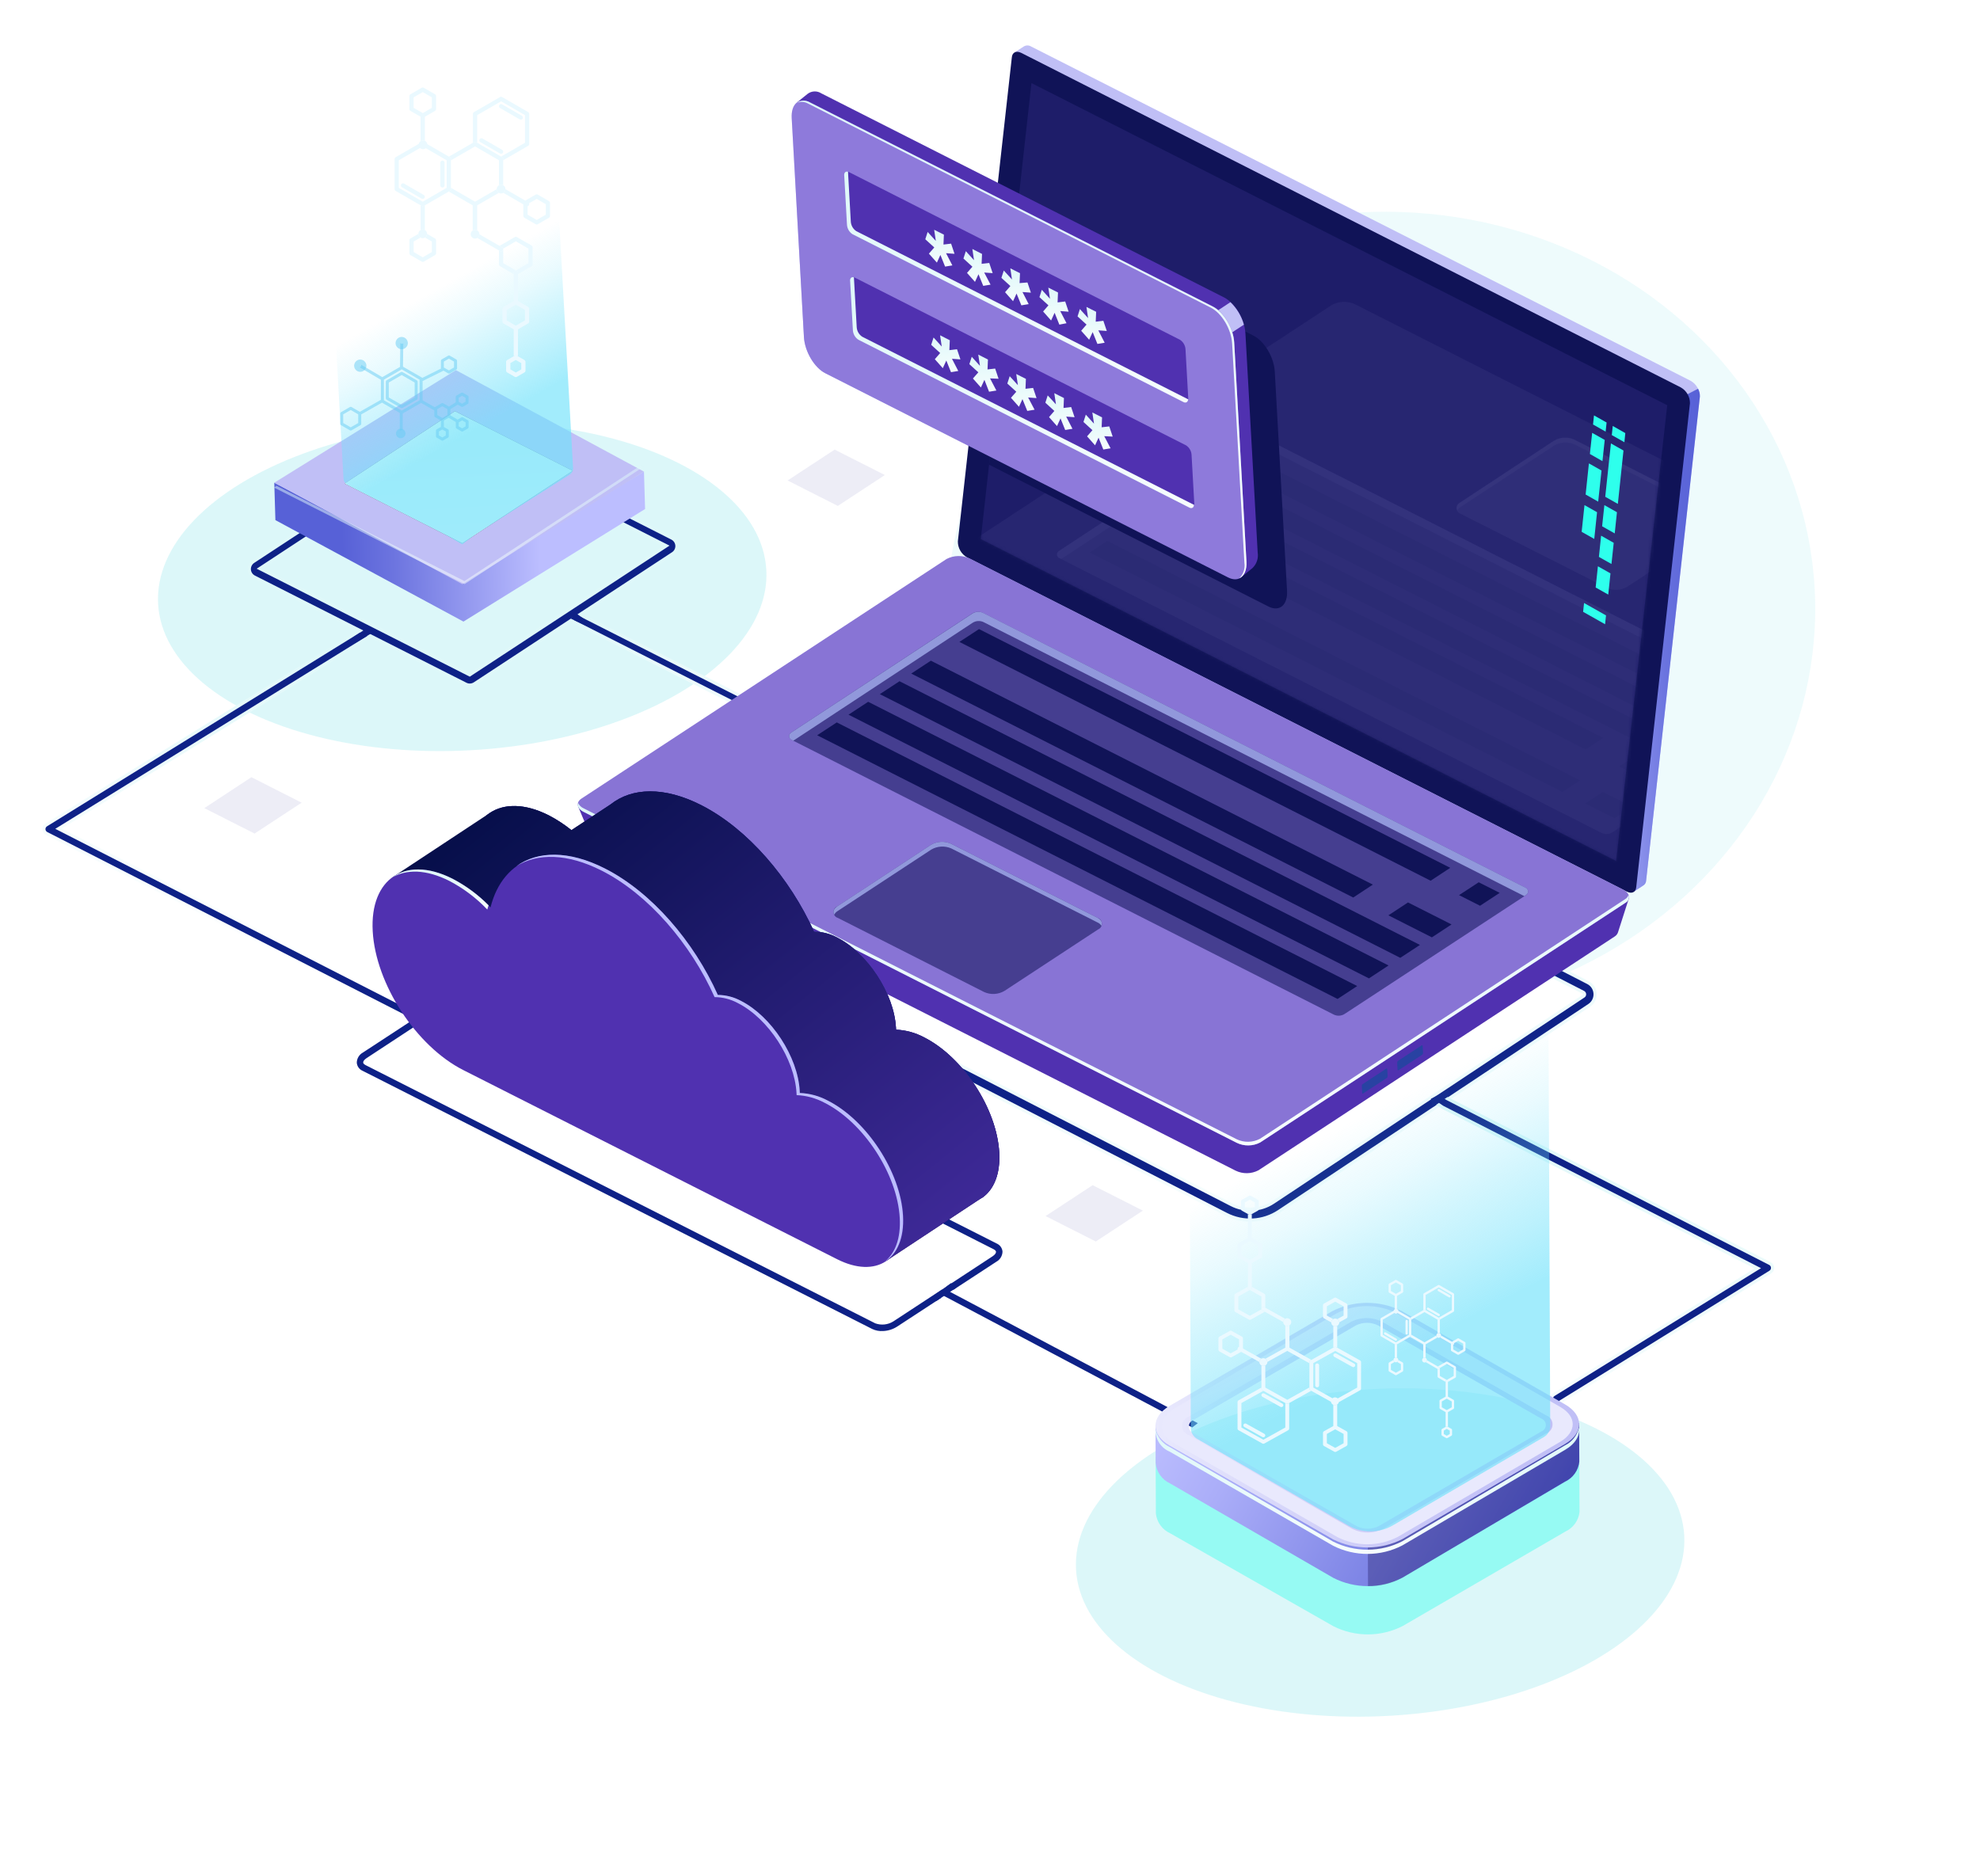 <svg width="611" height="579" viewBox="0 0 611 579" fill="none" xmlns="http://www.w3.org/2000/svg">
<g opacity="0.2" filter="url(#filter0_f)">
<ellipse rx="94.032" ry="50.509" transform="matrix(-0.998 0.056 0.056 0.998 142.635 181.128)" fill="#52D8E0"/>
</g>
<g opacity="0.2" filter="url(#filter1_f)">
<ellipse rx="94.032" ry="50.509" transform="matrix(-0.998 0.056 0.056 0.998 425.891 479.143)" fill="#52D8E0"/>
</g>
<g opacity="0.1" filter="url(#filter2_f)">
<ellipse rx="134.112" ry="123.695" transform="matrix(-0.998 0.056 0.056 0.998 426.13 189.02)" fill="#52D8E0"/>
</g>
<path d="M242.587 224.892C242.344 224.902 242.101 224.853 241.88 224.749L175.645 191.179C175.341 190.996 175.117 190.704 175.018 190.362C174.919 190.02 174.952 189.653 175.11 189.334C175.269 189.016 175.541 188.769 175.874 188.643C176.206 188.517 176.573 188.522 176.902 188.656L243.152 222.224C243.483 222.396 243.733 222.692 243.85 223.047C243.966 223.402 243.939 223.789 243.775 224.124C243.662 224.346 243.492 224.533 243.284 224.668C243.075 224.803 242.835 224.88 242.587 224.892Z" fill="#0E2187" stroke="url(#paint0_linear)"/>
<path d="M129.819 316.024C129.552 316.036 129.286 315.977 129.049 315.854L14.361 257.23C14.122 257.109 13.919 256.927 13.774 256.702C13.628 256.478 13.543 256.218 13.53 255.95C13.519 255.682 13.58 255.416 13.705 255.179C13.831 254.941 14.017 254.742 14.244 254.6L112.937 193.502C113.277 193.281 113.691 193.205 114.088 193.29C114.484 193.375 114.831 193.614 115.052 193.955C115.272 194.297 115.348 194.712 115.264 195.11C115.179 195.507 114.941 195.855 114.6 196.076L18.076 255.757L130.387 313.158C130.682 313.312 130.919 313.558 131.06 313.86C131.202 314.162 131.241 314.502 131.171 314.827C131.101 315.153 130.926 315.447 130.674 315.664C130.421 315.88 130.105 316.008 129.773 316.027L129.819 316.024Z" fill="#0E2187" stroke="url(#paint1_linear)"/>
<path d="M254.68 115.189L378.943 178.2C382.336 179.915 384.888 177.746 384.64 173.31L380.855 105.647C380.609 101.242 377.657 96.286 374.264 94.556L250.004 31.591C246.611 29.876 244.058 32.045 244.307 36.481L248.09 104.114C248.366 108.502 251.288 113.474 254.68 115.189Z" fill="url(#paint2_linear)"/>
<path d="M378.437 374.804L201.74 284.027C201.116 283.703 200.586 283.219 200.203 282.623C199.819 282.027 199.597 281.339 199.557 280.629C199.517 279.918 199.662 279.21 199.976 278.575C200.29 277.94 200.763 277.4 201.348 277.009L304.169 208.718L304.976 208.18L490.046 303.262C490.671 303.583 491.202 304.066 491.585 304.661C491.969 305.256 492.191 305.943 492.231 306.652C492.271 307.362 492.126 308.069 491.811 308.703C491.497 309.338 491.023 309.876 490.438 310.265L394.653 373.897C392.267 375.476 389.514 376.392 386.668 376.551C383.823 376.71 380.984 376.108 378.437 374.804ZM203.107 279.849C203.014 279.915 202.938 280.005 202.889 280.11C202.839 280.214 202.817 280.33 202.823 280.446C202.83 280.562 202.865 280.675 202.926 280.773C202.987 280.871 203.071 280.952 203.172 281.008L380.015 371.778C382.037 372.815 384.292 373.294 386.552 373.168C388.813 373.041 391 372.314 392.894 371.057L488.679 307.425C488.773 307.36 488.848 307.272 488.898 307.168C488.948 307.065 488.971 306.95 488.965 306.835C488.958 306.72 488.923 306.608 488.861 306.511C488.8 306.414 488.715 306.335 488.615 306.28L305.27 212.131L203.107 279.849Z" fill="#0E2187" stroke="url(#paint3_linear)"/>
<path d="M298.632 165.119L315.031 16.948L313 16.223L315.933 14.337C316.281 14.126 316.681 14.017 317.087 14.024C317.493 14.031 317.89 14.153 318.23 14.376L521.72 117.529C522.578 118.02 523.291 118.728 523.79 119.583C524.288 120.437 524.554 121.409 524.56 122.399L507.969 271.755C507.959 272.078 507.865 272.394 507.696 272.671C507.528 272.947 507.291 273.175 507.009 273.332L504.18 275.182L503.527 272.475L503.694 272.466L301.409 169.947C300.564 169.458 299.862 168.754 299.375 167.907C298.887 167.059 298.631 166.098 298.632 165.119Z" fill="url(#paint4_linear)"/>
<path d="M520.838 121.602L523.998 119.978C524.405 120.717 524.599 121.556 524.559 122.4L507.968 271.755C507.958 272.079 507.864 272.395 507.696 272.672C507.527 272.948 507.29 273.176 507.008 273.333L504.179 275.183L503.526 272.476L503.693 272.467L493.451 267.28L520.838 121.602Z" fill="url(#paint5_linear)"/>
<path d="M298.426 172.033L501.96 275.153C503.525 275.964 504.798 275.375 504.922 273.783L521.499 124.444C521.502 123.449 521.24 122.473 520.741 121.614C520.241 120.755 519.522 120.045 518.658 119.558L315.195 16.343C313.631 15.547 312.357 16.136 312.234 17.728L295.581 167.072C295.568 168.079 295.826 169.071 296.326 169.943C296.827 170.816 297.552 171.538 298.426 172.033Z" fill="#101357"/>
<g opacity="0.51">
<path opacity="0.51" d="M318.295 25.646L514.481 125.062L498.71 265.717L302.664 166.369L318.295 25.646Z" fill="#453C9E"/>
</g>
<path d="M178.418 248.945L189.502 253.979L293.873 185.462C294.959 184.893 296.164 184.588 297.389 184.569C298.615 184.551 299.828 184.821 300.931 185.357L493.021 282.701C494.752 281.598 502.652 277.24 502.652 277.24L499.289 287.745C499.107 288.285 498.739 288.742 498.253 289.037L388.342 361.186C387.256 361.754 386.051 362.06 384.826 362.078C383.6 362.097 382.387 361.827 381.284 361.291L184.676 261.67C183.971 261.331 183.403 260.76 183.066 260.053L178.418 248.945Z" fill="url(#paint6_linear)"/>
<path d="M180.183 250.611L381.639 352.703C382.769 353.251 384.01 353.528 385.264 353.51C386.519 353.493 387.752 353.183 388.865 352.604L501.546 278.655C503.334 277.473 503.002 275.617 500.798 274.506L299.342 172.413C298.209 171.865 296.966 171.589 295.709 171.606C294.452 171.623 293.217 171.934 292.1 172.513L179.434 246.462C177.647 247.644 177.979 249.5 180.183 250.611Z" fill="#8874D5"/>
<path d="M180.12 249.484L381.576 351.576C382.706 352.127 383.948 352.403 385.203 352.383C386.458 352.363 387.691 352.048 388.802 351.462L501.483 277.512C501.986 277.219 502.361 276.747 502.533 276.189C502.706 276.649 502.7 277.157 502.518 277.613C502.335 278.069 501.989 278.44 501.546 278.652L388.865 352.601C387.752 353.18 386.519 353.49 385.264 353.508C384.01 353.525 382.769 353.249 381.639 352.701L180.183 250.608C178.623 249.872 178.09 248.774 178.369 247.783C178.728 248.544 179.35 249.149 180.12 249.484Z" fill="url(#paint7_linear)"/>
<path d="M439.13 324.966L439.009 322.809C438.998 322.612 438.872 322.527 438.726 322.627L431.397 327.411C431.316 327.477 431.25 327.56 431.206 327.655C431.161 327.75 431.138 327.853 431.139 327.958L431.259 330.1C431.271 330.313 431.412 330.397 431.558 330.297L438.887 325.513C438.966 325.447 439.029 325.363 439.071 325.268C439.114 325.173 439.134 325.07 439.13 324.966Z" fill="#2842A2"/>
<path d="M428.209 332.135L428.089 329.993C428.077 329.78 427.951 329.696 427.804 329.796L420.476 334.594C420.395 334.656 420.331 334.737 420.288 334.83C420.246 334.922 420.227 335.024 420.233 335.126L420.353 337.283C420.364 337.481 420.491 337.565 420.637 337.465L427.966 332.682C428.045 332.615 428.108 332.531 428.15 332.436C428.192 332.342 428.212 332.239 428.209 332.135Z" fill="#2842A2"/>
<path d="M470.827 274.031L303.427 189.203C302.88 188.919 302.267 188.787 301.651 188.821C301.036 188.856 300.441 189.055 299.929 189.399L244.069 226.141C243.886 226.261 243.739 226.427 243.64 226.622C243.542 226.818 243.497 227.036 243.509 227.254C243.521 227.473 243.59 227.684 243.71 227.868C243.829 228.051 243.995 228.199 244.19 228.298L411.496 313.085C412.044 313.369 412.657 313.501 413.273 313.467C413.888 313.433 414.483 313.233 414.995 312.889L470.936 276.234C471.13 276.118 471.29 275.952 471.397 275.752C471.504 275.552 471.555 275.327 471.544 275.1C471.532 274.873 471.46 274.654 471.334 274.465C471.208 274.277 471.033 274.127 470.827 274.031Z" fill="#101357" fill-opacity="0.55"/>
<path d="M470.95 276.197L470.394 276.579L303.587 192.038C303.038 191.761 302.426 191.634 301.812 191.668C301.198 191.702 300.604 191.897 300.089 192.234L244.786 228.609L244.192 228.307C243.997 228.209 243.831 228.06 243.712 227.877C243.592 227.694 243.523 227.482 243.511 227.264C243.498 227.045 243.544 226.827 243.642 226.632C243.74 226.436 243.888 226.27 244.071 226.15L299.991 189.405C300.504 189.063 301.099 188.864 301.714 188.83C302.329 188.795 302.942 188.926 303.49 189.209L470.89 274.036C471.082 274.141 471.243 274.294 471.358 274.48C471.472 274.667 471.536 274.881 471.542 275.1C471.548 275.319 471.497 275.535 471.393 275.728C471.289 275.921 471.136 276.082 470.95 276.197Z" fill="#9198DB"/>
<path d="M296.056 198.116L441.472 271.814L447.524 267.833L302.109 194.15L296.056 198.116Z" fill="#101357"/>
<path d="M281.195 207.885L417.589 276.998L423.641 273.017L287.247 203.904L281.195 207.885Z" fill="#101357"/>
<path d="M271.508 214.228L432.106 295.611L438.173 291.63L277.575 210.247L271.508 214.228Z" fill="#101357"/>
<path d="M261.836 220.572L422.434 301.955L428.486 297.974L267.903 216.591L261.836 220.572Z" fill="#101357"/>
<path d="M252.165 226.92L412.749 308.304L418.816 304.322L258.218 222.955L252.165 226.92Z" fill="#101357"/>
<path d="M450.243 276.26L456.717 279.54L462.784 275.559L456.311 272.294L450.243 276.26Z" fill="#101357"/>
<path d="M428.441 282.498L441.857 289.291L447.924 285.309L434.493 278.517L428.441 282.498Z" fill="#101357"/>
<path d="M303.714 306.178L258.573 283.3C258.195 283.191 257.86 282.966 257.615 282.658C257.37 282.349 257.226 281.972 257.204 281.578C257.182 281.184 257.283 280.794 257.492 280.46C257.701 280.126 258.009 279.865 258.372 279.715L287.271 260.741C288.199 260.193 289.244 259.876 290.319 259.816C291.394 259.756 292.468 259.954 293.451 260.395L338.667 283.254C339.045 283.363 339.38 283.587 339.625 283.896C339.87 284.204 340.014 284.582 340.036 284.975C340.058 285.369 339.957 285.76 339.748 286.094C339.539 286.428 339.231 286.688 338.868 286.839L309.939 305.83C309.004 306.378 307.951 306.696 306.869 306.756C305.787 306.817 304.706 306.619 303.714 306.178Z" fill="url(#paint8_linear)"/>
<path d="M338.748 284.727L293.561 261.852C292.577 261.418 291.504 261.224 290.43 261.284C289.357 261.344 288.312 261.657 287.382 262.198L258.454 281.188C258.016 281.452 257.663 281.837 257.437 282.297C256.934 281.456 257.228 280.465 258.371 279.715L287.27 260.741C288.198 260.193 289.243 259.876 290.318 259.816C291.393 259.756 292.467 259.954 293.45 260.395L338.666 283.254C339.886 283.871 340.273 284.825 339.882 285.716C339.607 285.284 339.213 284.94 338.748 284.727Z" fill="#9198DB"/>
<mask id="mask0" mask-type="alpha" maskUnits="userSpaceOnUse" x="294" y="15" width="229" height="262">
<path opacity="0.51" d="M318.295 25.646L514.481 125.062L498.71 265.717L302.664 166.369L318.295 25.646Z" fill="#13155B"/>
</mask>
<g mask="url(#mask0)">
<path opacity="0.11" d="M299.133 172.182L500.588 274.26C501.715 274.816 502.958 275.097 504.213 275.079C505.469 275.062 506.703 274.747 507.814 274.16L620.495 200.211C622.284 199.044 621.937 197.189 619.732 196.063L418.292 93.984C417.162 93.428 415.917 93.147 414.659 93.165C413.4 93.182 412.164 93.497 411.05 94.084L298.384 168.033C296.596 169.2 296.928 171.056 299.133 172.182Z" fill="url(#paint9_linear)"/>
<path opacity="0.11" d="M495.977 181.482L450.836 158.619C450.458 158.51 450.124 158.285 449.878 157.977C449.633 157.668 449.49 157.291 449.467 156.897C449.445 156.503 449.546 156.112 449.755 155.778C449.965 155.445 450.272 155.184 450.636 155.034L479.561 135.982C480.494 135.441 481.54 135.128 482.616 135.068C483.692 135.007 484.768 135.202 485.755 135.636L530.897 158.514C531.275 158.623 531.609 158.847 531.855 159.156C532.1 159.464 532.244 159.841 532.266 160.235C532.288 160.629 532.187 161.02 531.978 161.354C531.768 161.688 531.461 161.948 531.097 162.099L502.168 181.074C501.243 181.631 500.199 181.959 499.122 182.03C498.045 182.101 496.967 181.913 495.977 181.482Z" fill="url(#paint10_linear)"/>
<path opacity="0.11" d="M530.98 160.033L485.838 137.155C484.853 136.714 483.776 136.516 482.699 136.576C481.622 136.636 480.574 136.954 479.644 137.502L450.716 156.492C450.283 156.769 449.933 157.157 449.7 157.616C449.212 156.775 449.491 155.784 450.634 155.034L479.559 135.982C480.492 135.441 481.539 135.128 482.615 135.068C483.691 135.008 484.766 135.202 485.753 135.636L530.895 158.514C532.115 159.132 532.502 160.085 532.111 160.976C531.829 160.562 531.437 160.236 530.98 160.033Z" fill="#9198DB"/>
<path opacity="0.11" d="M553.498 217.959L386.083 133.133C385.536 132.856 384.927 132.728 384.315 132.762C383.704 132.796 383.112 132.991 382.6 133.328L326.725 170.071C326.542 170.191 326.394 170.357 326.296 170.552C326.198 170.747 326.152 170.965 326.164 171.184C326.177 171.403 326.246 171.614 326.366 171.797C326.485 171.981 326.651 172.129 326.845 172.228L494.153 257.03C494.7 257.307 495.309 257.435 495.921 257.401C496.532 257.366 497.124 257.171 497.636 256.835L553.592 220.179C553.787 220.063 553.947 219.895 554.055 219.695C554.162 219.495 554.214 219.269 554.205 219.041C554.195 218.814 554.124 218.593 554 218.403C553.876 218.212 553.702 218.059 553.498 217.959Z" fill="#ADB1F2"/>
<path opacity="0.11" d="M553.62 220.132L553.063 220.498L386.241 135.958C385.695 135.678 385.085 135.549 384.473 135.583C383.861 135.617 383.269 135.814 382.758 136.153L327.455 172.529L326.845 172.228C326.651 172.129 326.485 171.981 326.366 171.797C326.246 171.614 326.177 171.403 326.164 171.184C326.152 170.965 326.198 170.747 326.296 170.552C326.394 170.357 326.542 170.191 326.725 170.071L382.6 133.328C383.112 132.991 383.704 132.796 384.315 132.762C384.927 132.728 385.536 132.856 386.083 133.133L553.498 217.959C553.693 218.06 553.858 218.21 553.977 218.395C554.096 218.579 554.165 218.792 554.178 219.011C554.19 219.23 554.145 219.449 554.047 219.646C553.949 219.842 553.802 220.01 553.62 220.132Z" fill="#9198DB"/>
<path opacity="0.11" d="M341.715 166.94L487.553 240.844L482.146 244.407L336.293 170.505L341.715 166.94Z" fill="#070F4B"/>
<path opacity="0.11" d="M356.119 157.491L494.733 227.73L489.327 231.294L350.697 161.04L356.119 157.491Z" fill="#070F4B"/>
<path opacity="0.11" d="M505.087 232.988L518.033 239.548L512.626 243.096L499.679 236.536L505.087 232.988Z" fill="#070F4B"/>
<path opacity="0.11" d="M494.619 244.422L503.626 248.993L498.219 252.541L489.197 247.971L494.619 244.422Z" fill="#070F4B"/>
<path opacity="0.11" d="M365.145 151.554L527.057 233.61L521.634 237.16L359.723 155.119L365.145 151.554Z" fill="#070F4B"/>
<path opacity="0.11" d="M374.157 145.645L536.084 227.685L530.662 231.25L368.749 149.194L374.157 145.645Z" fill="#070F4B"/>
<path opacity="0.11" d="M383.186 139.714L545.099 221.77L539.691 225.319L377.78 143.278L383.186 139.714Z" fill="#070F4B"/>
</g>
<path d="M497.374 134.276L501.265 136.481L501.548 133.662L497.673 131.471L497.374 134.276Z" fill="#2EFFEC"/>
<path d="M495.356 153.316L499.247 155.521L500.984 139.042L497.109 136.851L495.356 153.316Z" fill="#2EFFEC"/>
<path d="M494.391 162.425L498.282 164.63L498.965 158.085L495.089 155.894L494.391 162.425Z" fill="#2EFFEC"/>
<path d="M493.4 171.873L497.275 174.064L497.973 167.534L494.082 165.328L493.4 171.873Z" fill="#2EFFEC"/>
<path d="M490.622 140.116L494.498 142.322L495.195 135.776L491.32 133.585L490.622 140.116Z" fill="#2EFFEC"/>
<path d="M489.302 152.627L493.178 154.818L494.206 145.22L490.314 143.015L489.302 152.627Z" fill="#2EFFEC"/>
<path d="M488.076 164.138L491.967 166.328L492.827 158.081L488.952 155.89L488.076 164.138Z" fill="#2EFFEC"/>
<path d="M492.394 181.315L496.284 183.505L496.967 176.96L493.091 174.769L492.394 181.315Z" fill="#2EFFEC"/>
<path d="M491.585 131.011L495.476 133.216L495.774 130.395L491.884 128.205L491.585 131.011Z" fill="#2EFFEC"/>
<path d="M488.528 188.829L495.306 192.656L495.594 189.927L488.816 186.1L488.528 188.829Z" fill="#2EFFEC"/>
<path d="M268.958 410.623L111.644 330.916C111.069 330.66 110.574 330.251 110.214 329.735C109.853 329.218 109.639 328.612 109.596 327.983C109.606 327.248 109.811 326.529 110.189 325.9C110.568 325.27 111.107 324.754 111.751 324.403L142.338 304.375C143.527 303.615 144.881 303.152 146.285 303.026C147.69 302.899 149.105 303.113 150.41 303.649L307.799 383.337C308.376 383.592 308.873 384 309.236 384.516C309.599 385.033 309.816 385.639 309.862 386.269C309.847 387.005 309.638 387.723 309.257 388.352C308.876 388.98 308.336 389.497 307.693 389.85L277.031 409.897C275.682 410.742 274.139 411.222 272.551 411.291C271.316 411.378 270.08 411.149 268.958 410.623ZM143.997 306.872L113.399 326.978C112.696 327.444 112.564 327.817 112.569 327.893C112.573 327.969 112.671 328.085 112.984 328.25L270.298 407.958C271.136 408.255 272.03 408.359 272.914 408.262C273.797 408.165 274.648 407.87 275.402 407.398L306.045 387.29C306.733 386.825 306.864 386.452 306.86 386.376C306.856 386.3 306.758 386.184 306.445 386.018L149.131 306.311C148.462 306.011 147.728 305.889 146.999 305.958C145.937 305.999 144.903 306.314 143.997 306.872Z" fill="#0E2187" stroke="white"/>
<path d="M169.349 251.642C173.694 253.934 177.641 256.914 181.04 260.467C184.876 245.12 198.897 239.657 216.331 248.48C230.778 255.795 243.789 271.098 251.211 287.537C253.71 287.547 256.168 288.179 258.363 289.377C267.746 294.14 275.886 306.577 276.476 317.135C276.489 317.363 276.5 317.561 276.513 317.788C279.545 317.917 282.509 318.73 285.184 320.168C297.225 326.276 307.594 342.169 308.35 355.674C309.105 369.18 299.96 375.177 287.917 369.009L172.679 310.614C158.111 303.321 145.602 284.21 144.686 267.834C143.769 251.458 154.808 244.287 169.349 251.642Z" fill="url(#paint11_linear)"/>
<path d="M169.35 251.641C171.821 252.923 174.156 254.451 176.321 256.204L188.41 248.258C195 243.028 204.948 242.685 216.346 248.463C230.779 255.793 243.79 271.097 251.212 287.536C253.711 287.546 256.169 288.178 258.364 289.376C267.747 294.139 275.887 306.576 276.477 317.134C276.49 317.362 276.501 317.559 276.514 317.787C279.546 317.915 282.51 318.729 285.186 320.167C297.226 326.275 307.595 342.168 308.351 355.673C308.725 362.373 306.656 367.213 303.057 369.685L302.951 369.69L273.369 389.205L264.887 357.358L172.715 310.702C158.112 303.32 145.603 284.209 144.687 267.833C143.77 251.457 154.81 244.286 169.35 251.641Z" fill="url(#paint12_radial)"/>
<path d="M121.115 270.741L151.093 250.96C155.573 247.936 162.014 247.926 169.363 251.645C171.833 252.927 174.168 254.455 176.333 256.207L188.423 248.262C195.012 243.032 204.96 242.689 216.359 248.467C230.776 255.798 243.787 271.102 251.209 287.541C253.708 287.55 256.166 288.183 258.361 289.381C267.744 294.144 275.884 306.581 276.474 317.139C276.487 317.367 276.498 317.564 276.511 317.792C279.543 317.92 282.507 318.734 285.183 320.172C297.223 326.28 307.592 342.173 308.348 355.678C308.722 362.377 306.654 367.217 303.054 369.689L302.948 369.695L273.366 389.21L264.884 357.363L172.712 310.707C160.86 304.695 150.415 290.985 146.384 277.313L121.115 270.741Z" fill="url(#paint13_linear)"/>
<path d="M139.678 271.228C144.025 273.509 147.973 276.484 151.368 280.037C155.205 264.705 169.225 259.227 186.66 268.066C201.076 275.367 214.143 290.606 221.539 307.108C224.037 307.125 226.493 307.756 228.691 308.948C238.074 313.726 246.213 326.147 246.804 336.706C246.817 336.933 246.829 337.146 246.842 337.374C249.869 337.485 252.831 338.295 255.497 339.739C267.552 345.846 277.998 361.735 278.753 375.241C279.509 388.746 270.365 394.759 258.229 388.58L142.98 330.262C128.44 322.907 115.926 303.72 115.013 287.404C114.1 271.089 125.136 263.858 139.678 271.228Z" fill="url(#paint14_linear)"/>
<path d="M150.374 280.709C146.981 277.149 143.032 274.168 138.683 271.885C131.584 268.289 125.319 268.182 120.868 270.915C125.342 267.511 132.017 267.335 139.679 271.219C143.777 273.355 147.52 276.117 150.772 279.407C150.614 279.842 150.485 280.261 150.374 280.709Z" fill="url(#paint15_linear)"/>
<path d="M277.65 375.874C276.894 362.369 266.524 346.461 254.485 340.368C251.815 338.93 248.856 338.116 245.828 337.987C245.816 337.76 245.805 337.562 245.792 337.334C245.201 326.776 237.091 314.338 227.679 309.576C225.477 308.379 223.015 307.748 220.511 307.737C213.131 291.235 200.063 275.995 185.631 268.68C175.093 263.342 165.804 263.237 159.245 267.383C165.842 262.564 175.541 262.387 186.627 268.015C201.043 275.316 214.111 290.555 221.506 307.057C224.004 307.074 226.46 307.705 228.659 308.897C238.042 313.675 246.181 326.097 246.772 336.655C246.784 336.882 246.796 337.095 246.809 337.323C249.841 337.438 252.807 338.246 255.48 339.688C267.52 345.795 277.889 361.689 278.645 375.194C279.033 382.136 276.804 387.092 272.909 389.443C276.187 386.928 278.006 382.24 277.65 375.874Z" fill="#BCBEFF"/>
<path d="M367.945 441.14L370.553 439.15L291.657 397.328L290.271 399.981L367.945 441.14Z" fill="#0E2187" stroke="white"/>
<path d="M480.301 433.228C479.968 433.242 479.64 433.146 479.366 432.954C479.093 432.763 478.891 432.486 478.79 432.168C478.689 431.849 478.696 431.506 478.809 431.191C478.922 430.877 479.135 430.608 479.415 430.428L542.411 391.427L445.209 341.761C444.867 341.569 442.819 340.187 442.705 339.812C442.591 339.437 443.623 339.613 443.8 339.263C443.976 338.913 444.84 338.521 445.209 338.391C445.578 338.261 446.22 338.886 446.576 339.048L546.187 389.951C546.425 390.075 546.626 390.261 546.77 390.488C546.914 390.716 546.994 390.977 547.004 391.246C547.014 391.515 546.954 391.781 546.828 392.018C546.703 392.256 546.517 392.455 546.29 392.597L481.003 433.006C480.791 433.136 480.55 433.213 480.301 433.228Z" fill="#0E2187" stroke="url(#paint16_linear)"/>
<path d="M313.762 66.518L386.786 103.578C390.179 105.293 393.131 110.263 393.377 114.654L397.162 182.316C397.408 186.722 394.856 188.891 391.464 187.207L305.211 143.419L313.762 66.518Z" fill="#101357"/>
<path d="M245.921 31.621L249.236 28.951C249.842 28.496 250.574 28.239 251.331 28.216C252.088 28.193 252.834 28.404 253.467 28.821L377.712 91.787C381.105 93.502 384.072 98.472 384.318 102.862L388.103 170.525C388.243 171.404 388.167 172.304 387.88 173.146C387.594 173.988 387.106 174.747 386.459 175.356L383.028 178.123L382.684 175.506L382.374 175.386L258.144 112.42C254.735 110.69 251.784 105.735 251.538 101.33L247.752 33.667C247.721 33.07 247.748 32.471 247.835 31.879L245.921 31.621Z" fill="url(#paint17_linear)"/>
<path d="M383.847 100.202L353.071 120.378L344.819 116.268L379.691 93.257C381.67 95.158 383.105 97.556 383.847 100.202Z" fill="url(#paint18_linear)"/>
<path d="M254.68 115.189L378.943 178.2C382.336 179.915 384.888 177.746 384.64 173.31L380.855 105.647C380.609 101.242 377.657 96.286 374.264 94.556L250.004 31.591C246.611 29.876 244.058 32.045 244.307 36.481L248.09 104.114C248.366 108.502 251.288 113.474 254.68 115.189Z" fill="#8E7ADB"/>
<path d="M384.007 173.696L380.221 106.018C379.976 101.628 377.024 96.657 373.631 94.942L249.371 31.977C248.843 31.679 248.256 31.502 247.652 31.459C247.048 31.416 246.442 31.509 245.878 31.731C246.484 31.314 247.198 31.085 247.933 31.074C248.667 31.063 249.389 31.269 250.007 31.667L374.267 94.632C377.661 96.363 380.612 101.318 380.858 105.723L384.639 173.31C384.788 175.969 383.904 177.816 382.437 178.477C383.057 177.862 383.524 177.108 383.797 176.277C384.07 175.445 384.142 174.561 384.007 173.696Z" fill="url(#paint19_linear)"/>
<path d="M263.441 71.893L364.839 123.229C365.621 123.627 366.286 123.834 366.687 123.126C366.681 123.02 366.671 122.852 366.664 122.716L365.831 107.828C365.798 107.238 365.629 106.665 365.336 106.152C365.044 105.639 364.636 105.202 364.146 104.875L261.98 53.108C261.905 53.113 261.822 52.995 261.747 53.015C261.012 53.178 261.02 53.863 261.079 54.927L261.638 69.266C261.704 69.817 261.902 70.345 262.216 70.802C262.531 71.26 262.951 71.634 263.441 71.893Z" fill="#5031B0"/>
<path d="M265.052 104.458L366.68 155.843C367.462 156.241 368.472 156.642 368.558 155.738C368.565 155.6 368.557 155.463 368.535 155.327L367.7 140.409C367.67 139.819 367.501 139.245 367.209 138.732C366.916 138.219 366.507 137.782 366.016 137.456L263.804 85.692L263.571 85.599C262.783 85.353 262.64 86.337 262.7 87.4L263.492 101.558C263.508 102.13 263.658 102.69 263.929 103.194C264.2 103.697 264.584 104.13 265.052 104.458Z" fill="#5031B0"/>
<path d="M261.685 53.02C261.685 53.157 261.693 53.294 261.708 53.43L262.544 68.379C262.577 68.968 262.747 69.542 263.039 70.055C263.331 70.567 263.739 71.005 264.229 71.332L366.427 123.127L366.66 123.221C366.572 124.094 365.956 124.479 365.189 124.08L263.051 72.267C262.558 71.942 262.149 71.505 261.856 70.992C261.563 70.479 261.395 69.904 261.366 69.313L260.531 54.395C260.366 53.338 260.912 52.774 261.685 53.02Z" fill="url(#paint20_linear)"/>
<path d="M263.507 85.598C263.506 85.736 263.514 85.873 263.53 86.009L264.367 100.957C264.4 101.547 264.569 102.12 264.861 102.633C265.154 103.146 265.561 103.583 266.051 103.911L368.249 155.705C368.321 155.745 368.4 155.771 368.481 155.784C368.394 156.672 367.778 157.057 367.011 156.658L264.873 104.845C264.382 104.518 263.974 104.081 263.681 103.568C263.389 103.056 263.22 102.481 263.188 101.892L262.353 86.958C262.188 85.916 262.734 85.352 263.507 85.598Z" fill="url(#paint21_linear)"/>
<path d="M337.18 102.492L336.096 104.854L333.632 102.081L335.288 100.175L332.518 97.648L333.242 95.382L335.768 98.167L335.256 94.721L338.257 96.229L338.125 99.285L340.479 99.001L341.536 102.142L338.927 101.952L340.888 105.774L338.645 106.144L337.18 102.492Z" fill="url(#paint22_linear)"/>
<path d="M325.437 96.534L324.355 98.911L321.89 96.138L323.531 94.233L320.761 91.706L321.485 89.44L324.01 92.21L323.498 88.764L326.485 90.273L326.352 93.328L328.706 93.044L329.764 96.201L327.169 95.995L329.112 99.757L326.902 100.186L325.437 96.534Z" fill="url(#paint23_linear)"/>
<path d="M313.696 90.596L312.612 92.958L310.148 90.185L311.789 88.28L309.019 85.753L309.758 83.486L312.283 86.256L311.771 82.81L314.757 84.319L314.625 87.374L317.06 87.177L318.116 90.318L315.523 90.128L317.433 93.862L315.175 94.232L313.696 90.596Z" fill="url(#paint24_linear)"/>
<path d="M301.951 84.633L300.867 86.995L298.403 84.222L300.074 82.315L297.304 79.788L298.043 77.522L300.569 80.306L300.056 76.845L303.043 78.37L302.911 81.425L305.266 81.156L306.322 84.297L303.714 84.108L305.671 87.854L303.412 88.224L301.951 84.633Z" fill="url(#paint25_linear)"/>
<path d="M290.195 78.683L289.112 81.045L286.648 78.287L288.303 76.366L285.534 73.839L286.258 71.589L288.783 74.358L288.272 70.912L291.273 72.421L291.14 75.476L293.494 75.192L294.551 78.333L291.943 78.144L293.885 81.906L291.642 82.275L290.195 78.683Z" fill="url(#paint26_linear)"/>
<path d="M339.003 135.077L337.92 137.439L335.455 134.666L337.111 132.76L334.341 130.233L335.065 127.968L337.591 130.752L337.078 127.291L340.081 128.815L339.948 131.87L342.303 131.601L343.36 134.742L340.754 134.614L342.711 138.36L340.468 138.729L339.003 135.077Z" fill="url(#paint27_linear)"/>
<path d="M327.26 129.127L326.178 131.504L323.713 128.731L325.354 126.826L322.583 124.284L323.308 122.034L325.847 124.787L325.336 121.341L328.322 122.85L328.189 125.906L330.543 125.622L331.6 128.763L329.007 128.572L330.949 132.335L328.706 132.704L327.26 129.127Z" fill="url(#paint28_linear)"/>
<path d="M315.518 123.183L314.435 125.545L311.97 122.772L313.613 120.897L310.843 118.37L311.582 116.104L314.107 118.873L313.595 115.427L316.582 116.936L316.449 119.992L318.804 119.723L319.861 122.864L317.267 122.674L319.256 126.448L316.998 126.818L315.518 123.183Z" fill="url(#paint29_linear)"/>
<path d="M303.775 117.227L302.691 119.588L300.227 116.816L301.898 114.909L299.128 112.382L299.867 110.115L302.393 112.9L301.881 109.439L304.868 110.963L304.735 114.019L307.09 113.75L308.147 116.891L305.512 116.779L307.469 120.525L305.211 120.895L303.775 117.227Z" fill="url(#paint30_linear)"/>
<path d="M292.018 111.269L290.935 113.631L288.471 110.858L290.126 108.952L287.357 106.425L288.081 104.159L290.607 106.944L290.094 103.483L293.096 105.006L292.963 108.062L295.317 107.777L296.374 110.918L293.766 110.729L295.708 114.491L293.465 114.861L292.018 111.269Z" fill="url(#paint31_linear)"/>
<g style="mix-blend-mode:lighten" opacity="0.1">
<path d="M352.668 373.627L338.145 383.157L322.65 375.307L337.173 365.778L352.668 373.627Z" fill="#4846A5"/>
</g>
<g style="mix-blend-mode:lighten" opacity="0.1">
<path d="M273.059 146.608L258.536 156.137L243.041 148.287L257.564 138.758L273.059 146.608Z" fill="#4846A5"/>
</g>
<g style="mix-blend-mode:lighten" opacity="0.1">
<path d="M93.074 247.729L78.551 257.258L63.055 249.408L77.578 239.863L93.074 247.729Z" fill="#4846A5"/>
</g>
<path d="M145.115 211.454C144.636 211.485 144.158 211.385 143.731 211.166L78.435 178.078C78.003 177.86 77.636 177.533 77.37 177.127C77.105 176.722 76.951 176.254 76.923 175.77C76.901 175.286 77.004 174.805 77.222 174.374C77.44 173.942 77.766 173.575 78.168 173.307L139.352 133.144C139.759 132.882 140.226 132.73 140.709 132.703C141.192 132.676 141.674 132.775 142.108 132.989L207.389 166.079C207.821 166.296 208.188 166.624 208.454 167.029C208.719 167.434 208.873 167.903 208.9 168.387C208.927 168.871 208.826 169.353 208.608 169.785C208.389 170.218 208.061 170.584 207.656 170.849L146.473 211.013C146.067 211.277 145.598 211.429 145.115 211.454ZM80.203 175.464L144.936 208.264L205.608 168.449L140.874 135.649L80.203 175.464Z" fill="#0E2187" stroke="#DFF8F9"/>
<path d="M199.065 157.094L198.718 145.55L142.625 178.836L84.637 148.977L84.983 160.52L143.016 191.839L199.065 157.094Z" fill="url(#paint32_linear)"/>
<path d="M142.669 180.297L84.637 148.978L140.685 114.232L198.718 145.552L142.669 180.297Z" fill="url(#paint33_linear)"/>
<path opacity="0.5" d="M143.322 179.33L85.343 149.946L84.552 150.463L143.375 180.271L198.506 144.088L197.662 143.663L143.322 179.33Z" fill="url(#paint34_linear)"/>
<path d="M142.667 167.671L106.312 149.238L140.385 126.882L176.754 145.298L142.667 167.671Z" fill="#0F054C"/>
<path d="M142.668 167.67L106.299 149.238L140.387 126.881L176.755 145.297L142.668 167.67Z" fill="url(#paint35_linear)"/>
<path d="M176.827 144.235L172.182 61.191L101.338 64.41L105.994 147.63C105.998 148.057 106.123 148.474 106.355 148.836C106.587 149.197 106.918 149.49 107.31 149.68L137.591 165.087C138.951 165.746 141.625 167.549 142.648 167.987C144.085 166.915 146.035 165.35 147.314 164.543L175.728 146.544C176.115 146.298 176.424 145.95 176.618 145.542C176.813 145.133 176.885 144.68 176.827 144.235Z" fill="url(#paint36_linear)"/>
<path opacity="0.4" d="M487.416 466.349L487.343 449.207L484.183 447.474C483.316 452.82 477.002 456.392 471.718 457.149L435.789 478.294L420.078 484.008L369.79 458.42L370.931 457.757C366.652 455.775 364.32 451.227 361.988 447.059L358.616 449.074L356.611 449.665L356.685 467.085C356.821 468.403 357.301 469.663 358.077 470.739C358.853 471.815 359.899 472.67 361.109 473.22L411.512 501.921C414.828 503.579 418.489 504.436 422.199 504.42C425.909 504.404 429.563 503.516 432.864 501.83L483.02 472.698C484.213 472.153 485.245 471.31 486.016 470.251C486.786 469.192 487.269 467.953 487.417 466.653L487.416 466.349Z" fill="#2EFFEC"/>
<path d="M487.349 450.838L487.3 439.313L484.14 437.551C483.274 443.009 476.96 446.612 471.676 447.381L435.748 468.862L420.038 474.667L369.748 448.665L370.889 447.992C366.61 445.977 364.277 441.356 361.946 437.121L358.573 439.168L356.568 439.768L356.618 451.577C356.755 452.916 357.235 454.196 358.011 455.29C358.787 456.383 359.832 457.252 361.043 457.81L411.448 486.975C414.763 488.661 418.425 489.531 422.135 489.515C425.845 489.499 429.499 488.598 432.8 486.884L482.954 457.289C484.147 456.735 485.179 455.878 485.949 454.802C486.719 453.726 487.202 452.467 487.35 451.147L487.349 450.838Z" fill="url(#paint37_linear)"/>
<path opacity="0.3" d="M471.679 447.295L435.759 468.826L422.082 473.888L422.149 489.515C425.866 489.582 429.538 488.678 432.812 486.89L482.955 457.227C484.148 456.671 485.18 455.813 485.95 454.734C486.72 453.656 487.203 452.394 487.351 451.07L487.35 450.761L487.3 439.208L484.422 437.596L484.117 437.597C483.148 442.965 476.912 446.525 471.679 447.295Z" fill="#0F054C"/>
<path d="M411.401 475.104L360.999 446.181C355.113 442.83 355.09 437.297 360.947 433.87L411.1 404.67C414.404 402.991 418.057 402.108 421.764 402.092C425.472 402.076 429.132 402.928 432.451 404.578L482.852 433.375C488.763 436.725 488.787 442.258 482.904 445.685L432.752 475.012C429.447 476.692 425.795 477.574 422.087 477.59C418.379 477.606 414.72 476.754 411.401 475.104ZM425.226 409.051C424.162 408.524 422.991 408.253 421.804 408.258C420.616 408.263 419.447 408.544 418.388 409.08L368.235 438.281C367.829 438.431 367.479 438.701 367.232 439.057C366.985 439.412 366.853 439.834 366.855 440.267C366.857 440.699 366.992 441.121 367.242 441.474C367.492 441.827 367.845 442.095 368.252 442.241L418.653 471.012C419.716 471.538 420.888 471.81 422.075 471.805C423.262 471.8 424.432 471.518 425.49 470.982L475.643 441.782C476.05 441.632 476.4 441.361 476.647 441.006C476.894 440.651 477.025 440.228 477.024 439.796C477.022 439.363 476.887 438.942 476.637 438.589C476.387 438.236 476.034 437.968 475.627 437.822L425.226 409.051Z" fill="url(#paint38_linear)"/>
<path d="M482.901 446.084L432.732 475.68C429.426 477.374 425.772 478.265 422.063 478.281C418.354 478.297 414.693 477.437 411.373 475.771L360.952 446.58C359.858 446.066 358.895 445.307 358.137 444.36C357.379 443.413 356.847 442.303 356.58 441.117C356.517 442.581 356.904 444.029 357.687 445.263C358.47 446.497 359.613 447.458 360.958 448.015L411.378 477.052C414.695 478.73 418.357 479.596 422.069 479.58C425.78 479.565 429.435 478.667 432.737 476.961L482.907 447.493C486.179 445.584 487.618 443.042 487.251 440.559C486.992 441.753 486.466 442.872 485.712 443.829C484.958 444.787 483.997 445.558 482.901 446.084Z" fill="url(#paint39_linear)"/>
<path d="M412.711 474.396L362.387 445.452C357.288 442.512 357.268 437.813 362.341 434.728L412.416 405.354C415.283 403.881 418.455 403.107 421.676 403.093C424.896 403.079 428.075 403.826 430.955 405.275L481.482 434.218C486.581 437.159 486.601 441.857 481.528 444.942L431.352 474.317C428.471 475.806 425.281 476.59 422.041 476.604C418.801 476.618 415.604 475.861 412.711 474.396ZM426.541 407.949C425.038 407.187 423.376 406.793 421.692 406.8C420.008 406.807 418.349 407.215 416.852 407.991L366.777 437.262C366.191 437.462 365.683 437.841 365.324 438.347C364.965 438.852 364.773 439.458 364.776 440.079C364.778 440.7 364.975 441.305 365.339 441.807C365.702 442.31 366.214 442.685 366.801 442.879L417.227 471.824C418.73 472.586 420.392 472.98 422.076 472.973C423.761 472.965 425.419 472.557 426.916 471.782L477.092 442.408C477.678 442.208 478.186 441.829 478.545 441.323C478.905 440.818 479.096 440.212 479.094 439.591C479.091 438.97 478.894 438.365 478.531 437.863C478.167 437.36 477.656 436.985 477.068 436.791L426.541 407.949Z" fill="url(#paint40_linear)"/>
<path d="M478.376 439.795L477.789 302.518L366.879 302.992L367.467 440.561C367.439 441.265 367.603 441.964 367.942 442.58C368.281 443.196 368.782 443.706 369.389 444.053L416.059 470.808C418.165 472.01 420.546 472.637 422.966 472.627C425.386 472.616 427.761 471.969 429.858 470.749L476.441 443.508C477.076 443.135 477.595 442.589 477.937 441.932C478.279 441.276 478.431 440.535 478.376 439.795Z" fill="url(#paint41_linear)"/>
<path d="M177.78 189.283L181.612 192.021L181.481 193.413L176.138 190.927L177.78 189.283Z" fill="#0E2187"/>
<path d="M109.361 196.408L112.645 194.219L114.835 195.313L109.361 198.598L109.361 196.408Z" fill="#0E2187"/>
<path d="M432.824 423.294C432.933 423.229 433.001 423.111 433.001 422.984L433.001 420.796C433.001 420.669 432.933 420.551 432.824 420.486L431.488 419.716C431.482 419.979 431.34 420.206 431.131 420.333L432.29 421.002L432.29 422.778L430.75 423.665L429.211 422.778L429.211 421.002L430.37 420.333C430.161 420.206 430.016 419.979 430.013 419.716L428.677 420.486C428.568 420.551 428.5 420.669 428.5 420.796L428.5 422.984C428.5 423.111 428.568 423.229 428.677 423.294L430.574 424.388C430.683 424.453 430.821 424.453 430.93 424.388L432.824 423.294Z" fill="#EAF9FF"/>
<path d="M443.614 407.283L443.614 411.507C443.721 411.448 443.842 411.413 443.971 411.413C444.101 411.413 444.222 411.448 444.328 411.507L444.328 407.283L444.328 407.077C444.328 406.95 444.26 406.832 444.151 406.767L443.974 406.664L439.933 404.331L439.756 404.228C439.647 404.163 439.509 404.163 439.4 404.228L439.223 404.331L435.164 406.673L435.205 406.696L435.323 406.764C435.432 406.829 435.5 406.947 435.5 407.074L435.5 407.272L435.5 407.301L439.577 404.947C439.577 404.95 443.614 407.283 443.614 407.283Z" fill="#EAF9FF"/>
<path d="M444.354 412.782L447.728 414.729L447.728 416.676C447.728 416.803 447.796 416.921 447.905 416.985L449.801 418.08C449.91 418.145 450.049 418.145 450.158 418.08L452.055 416.985C452.164 416.921 452.232 416.803 452.232 416.676L452.232 414.487C452.232 414.36 452.164 414.242 452.055 414.178L450.158 413.083C450.049 413.018 449.91 413.018 449.801 413.083L448.052 414.092L444.71 412.163C444.707 412.428 444.566 412.656 444.354 412.782ZM449.981 413.806L451.521 414.694L451.521 416.469L449.981 417.357L448.442 416.469L448.442 415.033C448.539 415.012 448.624 414.956 448.677 414.865C448.736 414.765 448.734 414.647 448.689 414.549L449.981 413.806Z" fill="#EAF9FF"/>
<path d="M439.957 420.397L443.614 422.509L443.791 422.612C443.962 422.709 444.181 422.653 444.278 422.482C444.375 422.311 444.316 422.093 444.148 421.995L443.715 421.745L440.311 419.78C440.311 420.043 440.169 420.27 439.957 420.397Z" fill="#EAF9FF"/>
<path d="M439.578 419.022C439.693 419.022 439.799 419.051 439.896 419.096C439.908 419.102 439.923 419.11 439.935 419.116L439.935 414.893L443.592 412.781C443.383 412.654 443.238 412.427 443.235 412.164L441.598 413.111L439.578 414.276L435.537 411.943C435.534 411.896 435.519 411.852 435.498 411.813L435.498 411.943L435.498 412.04L435.498 412.15C435.498 412.223 435.475 412.291 435.434 412.35C435.428 412.359 435.422 412.365 435.416 412.374C435.389 412.406 435.36 412.436 435.322 412.456L435.227 412.512L435.162 412.551L435.145 412.562L439.182 414.896L439.182 419.14C439.194 419.131 439.209 419.125 439.221 419.119C439.327 419.06 439.448 419.022 439.578 419.022Z" fill="#EAF9FF"/>
<path d="M434.788 411.944L432.768 413.109L434.788 411.944Z" fill="#EAF9FF"/>
<path d="M431.107 414.895L430.93 414.998C430.88 415.027 430.824 415.039 430.768 415.042C430.753 415.042 430.739 415.039 430.721 415.039C430.68 415.036 430.638 415.024 430.6 415.007C430.591 415.004 430.579 415.004 430.571 414.998L430.391 414.895L430.391 419.053C430.497 418.994 430.618 418.959 430.748 418.959C430.877 418.959 430.998 418.994 431.104 419.053L431.104 414.895L431.107 414.895Z" fill="#EAF9FF"/>
<path d="M446.816 440.37L446.816 435.822L448.533 434.831C448.642 434.766 448.71 434.648 448.71 434.521L448.71 432.333C448.71 432.206 448.642 432.088 448.533 432.023L446.816 431.032L446.816 426.505L446.816 426.227C446.816 426.036 446.666 425.885 446.477 425.874C446.471 425.874 446.465 425.871 446.459 425.871C446.454 425.871 446.448 425.874 446.442 425.874C446.253 425.885 446.103 426.036 446.103 426.227L446.103 426.505L446.103 431.032L444.386 432.023C444.277 432.088 444.209 432.206 444.209 432.333L444.209 434.521C444.209 434.648 444.277 434.766 444.386 434.831L446.103 435.822L446.103 440.37L446.282 440.267C446.392 440.202 446.53 440.202 446.639 440.267L446.816 440.37ZM444.92 434.315L444.92 432.539L446.445 431.658C446.468 431.658 447.996 432.539 447.996 432.539L447.996 434.315L446.457 435.203L444.92 434.315Z" fill="#EAF9FF"/>
<path d="M431.106 404.006L431.106 399.944L432.823 398.953C432.932 398.888 433 398.77 433 398.644L433 396.455C433 396.328 432.932 396.21 432.823 396.145L430.926 395.051C430.817 394.986 430.679 394.986 430.57 395.051L428.673 396.145C428.564 396.21 428.496 396.328 428.496 396.455L428.496 398.644C428.496 398.77 428.564 398.888 428.673 398.953L430.39 399.944L430.39 404.062C430.508 403.985 430.646 403.941 430.797 403.941C430.909 403.938 431.012 403.964 431.106 404.006ZM429.21 398.44L429.21 396.664L430.75 395.777L432.289 396.664L432.289 398.44L430.764 399.322C430.735 399.319 429.21 398.44 429.21 398.44Z" fill="#EAF9FF"/>
<path d="M439.399 404.228C439.508 404.163 439.646 404.163 439.756 404.228L439.933 404.331L439.933 399.668L443.97 397.335L448.008 399.668L448.008 404.331L443.97 406.661L444.147 406.764C444.257 406.829 444.324 406.947 444.324 407.074L444.324 407.281L448.542 404.847C448.651 404.782 448.719 404.664 448.719 404.537L448.719 399.461C448.719 399.335 448.651 399.217 448.542 399.152L444.147 396.615C444.038 396.55 443.9 396.55 443.79 396.615L439.396 399.152C439.287 399.217 439.219 399.335 439.219 399.461L439.219 404.331L439.399 404.228Z" fill="#EAF9FF"/>
<path d="M443.614 407.281L439.576 404.947C439.576 404.95 443.614 407.281 443.614 407.281Z" fill="#EAF9FF"/>
<path d="M447.475 399.769L444.151 397.849C443.98 397.752 443.762 397.808 443.664 397.979C443.632 398.035 443.617 398.097 443.617 398.156C443.617 398.28 443.682 398.401 443.794 398.466L447.118 400.386C447.289 400.483 447.508 400.427 447.605 400.256C447.705 400.085 447.646 399.867 447.475 399.769Z" fill="#EAF9FF"/>
<path d="M444.281 406.016C444.378 405.845 444.322 405.627 444.151 405.53L440.827 403.61C440.656 403.512 440.437 403.568 440.34 403.739C440.308 403.795 440.293 403.857 440.293 403.916C440.293 404.04 440.358 404.161 440.473 404.226L443.797 406.146C443.965 406.246 444.183 406.187 444.281 406.016Z" fill="#EAF9FF"/>
<path d="M448.583 424.654L446.474 425.872C446.663 425.884 446.813 426.035 446.813 426.226L446.813 426.504L449.12 425.173C449.229 425.109 449.297 424.991 449.297 424.864L449.297 421.994C449.297 421.867 449.229 421.749 449.12 421.684L446.636 420.251C446.527 420.186 446.389 420.186 446.28 420.251L443.796 421.684C443.767 421.702 443.743 421.72 443.719 421.743L444.153 421.994C444.324 422.091 444.383 422.309 444.283 422.481C444.185 422.652 443.967 422.711 443.796 422.61L443.619 422.507L443.619 424.861C443.619 424.988 443.687 425.106 443.796 425.17L446.103 426.501L446.103 426.223C446.103 426.032 446.253 425.881 446.442 425.87L444.333 424.651L444.333 422.194L446.46 420.967L448.586 422.194L448.586 424.654L448.583 424.654Z" fill="#EAF9FF"/>
<path d="M427.112 411.354C427.079 411.41 427.064 411.472 427.064 411.531C427.064 411.655 427.129 411.776 427.241 411.841L430.566 413.761C430.737 413.858 430.955 413.802 431.052 413.631C431.15 413.46 431.093 413.242 430.922 413.145L427.598 411.224C427.43 411.124 427.212 411.183 427.112 411.354Z" fill="#EAF9FF"/>
<path d="M434.074 411.886C434.271 411.886 434.431 411.727 434.431 411.53L434.431 407.689C434.431 407.492 434.271 407.332 434.074 407.332C433.876 407.332 433.717 407.492 433.717 407.689L433.717 411.53C433.717 411.727 433.876 411.886 434.074 411.886Z" fill="#EAF9FF"/>
<path d="M431.106 414.892L435.143 412.559L435.161 412.547L435.226 412.509L435.32 412.453C435.359 412.432 435.388 412.403 435.415 412.37C435.421 412.362 435.427 412.356 435.433 412.347C435.45 412.32 435.465 412.291 435.477 412.258C435.486 412.238 435.486 412.214 435.492 412.191C435.494 412.179 435.497 412.17 435.497 412.158C435.5 412.146 435.5 412.037 435.5 412.037L435.5 411.94L435.5 411.81L435.5 407.3L435.5 407.271L435.5 407.073C435.5 406.946 435.433 406.828 435.323 406.763L435.205 406.696L435.164 406.672L431.53 404.572C431.495 404.318 431.333 404.106 431.109 404.003C431.014 403.958 430.911 403.935 430.802 403.935C430.651 403.935 430.513 403.979 430.395 404.056C430.238 404.159 430.123 404.321 430.082 404.51L426.18 406.763C426.071 406.828 426 406.946 426 407.073L426 412.149C426 412.276 426.068 412.394 426.18 412.459L430.398 414.892L430.578 414.996C430.586 415.001 430.598 414.999 430.607 415.004C430.645 415.022 430.687 415.034 430.728 415.037C430.743 415.037 430.758 415.04 430.775 415.04C430.831 415.037 430.887 415.025 430.937 414.996L431.106 414.892ZM426.708 411.943L426.708 407.28L430.289 405.212C430.421 405.339 430.598 405.416 430.796 405.416C430.973 405.416 431.135 405.351 431.262 405.244L434.784 407.28L434.784 411.943L432.763 413.108L430.743 414.273L426.708 411.943Z" fill="#EAF9FF"/>
<path d="M446.635 443.832L447.912 443.095C448.022 443.03 448.089 442.912 448.089 442.785L448.089 441.311C448.089 441.184 448.022 441.066 447.912 441.001L446.812 440.367L446.635 440.264C446.526 440.199 446.387 440.199 446.278 440.264L446.098 440.367L444.998 441.001C444.889 441.066 444.818 441.184 444.818 441.311L444.818 442.785C444.818 442.912 444.886 443.03 444.998 443.095L446.275 443.832C446.39 443.894 446.526 443.894 446.635 443.832ZM445.538 442.579L445.538 441.517L446.446 440.992C446.47 440.992 447.379 441.517 447.379 441.517L447.379 442.579L446.458 443.11L445.538 442.579Z" fill="#EAF9FF"/>
<path d="M440.318 419.776C440.318 419.484 440.164 419.242 439.937 419.118C439.925 419.112 439.913 419.104 439.899 419.098C439.801 419.051 439.695 419.024 439.58 419.024C439.45 419.024 439.329 419.059 439.223 419.118C439.211 419.124 439.197 419.13 439.185 419.139C438.978 419.269 438.84 419.499 438.84 419.764C438.84 420.174 439.17 420.505 439.58 420.505C439.719 420.505 439.849 420.463 439.961 420.396C440.17 420.266 440.312 420.039 440.318 419.776Z" fill="#EAF9FF"/>
<path d="M443.232 412.15C443.238 412.428 443.383 412.655 443.592 412.781C443.704 412.849 443.834 412.891 443.973 412.891C444.111 412.891 444.241 412.849 444.353 412.781C444.563 412.655 444.707 412.428 444.71 412.165C444.713 411.873 444.557 411.631 444.33 411.504C444.223 411.445 444.103 411.41 443.973 411.41C443.843 411.41 443.722 411.445 443.616 411.504C443.389 411.631 443.232 411.87 443.232 412.15Z" fill="#EAF9FF"/>
<path d="M431.486 419.71C431.486 419.418 431.332 419.176 431.105 419.052C430.999 418.993 430.878 418.958 430.748 418.958C430.618 418.958 430.497 418.993 430.391 419.052C430.164 419.179 430.008 419.418 430.008 419.698C430.014 419.975 430.158 420.203 430.368 420.329C430.48 420.397 430.61 420.438 430.748 420.438C430.887 420.438 431.017 420.397 431.129 420.329C431.338 420.2 431.48 419.972 431.486 419.71Z" fill="#EAF9FF"/>
<path d="M408.555 402.318C408.372 402.423 408.259 402.614 408.259 402.82L408.259 406.362C408.259 406.568 408.372 406.759 408.555 406.864L410.797 408.11C410.807 407.685 411.044 407.317 411.395 407.112L409.451 406.028L409.451 403.154L412.034 401.717L414.616 403.154L414.616 406.028L412.672 407.112C413.023 407.317 413.266 407.685 413.27 408.11L415.512 406.864C415.695 406.759 415.809 406.568 415.809 406.362L415.809 402.82C415.809 402.614 415.695 402.423 415.512 402.318L412.33 400.547C412.147 400.442 411.915 400.442 411.732 400.547L408.555 402.318Z" fill="#EAF9FF"/>
<path d="M390.454 428.235L390.454 421.398C390.276 421.494 390.073 421.551 389.855 421.551C389.638 421.551 389.435 421.494 389.257 421.398L389.257 428.235L389.257 428.57C389.257 428.775 389.371 428.966 389.554 429.071L389.85 429.238L396.629 433.015L396.926 433.182C397.109 433.287 397.341 433.287 397.524 433.182L397.821 433.015L404.629 429.224L404.56 429.185L404.362 429.076C404.179 428.971 404.065 428.78 404.065 428.574L404.065 428.254L404.065 428.207L397.227 432.017C397.227 432.012 390.454 428.235 390.454 428.235Z" fill="#EAF9FF"/>
<path d="M389.215 419.334L383.555 416.183L383.555 413.032C383.555 412.827 383.441 412.636 383.258 412.531L380.077 410.759C379.894 410.654 379.661 410.654 379.478 410.759L376.297 412.531C376.114 412.636 376 412.827 376 413.032L376 416.575C376 416.78 376.114 416.971 376.297 417.076L379.478 418.847C379.661 418.952 379.894 418.952 380.077 418.847L383.011 417.214L388.616 420.337C388.621 419.907 388.859 419.54 389.215 419.334ZM379.775 417.677L377.192 416.24L377.192 413.366L379.775 411.929L382.357 413.366L382.357 415.691C382.194 415.725 382.051 415.815 381.962 415.963C381.863 416.126 381.868 416.317 381.942 416.474L379.775 417.677Z" fill="#EAF9FF"/>
<path d="M396.588 407.006L390.453 403.588L390.156 403.421C389.869 403.263 389.503 403.354 389.34 403.631C389.176 403.908 389.275 404.261 389.557 404.419L390.285 404.825L395.994 408.004C395.994 407.579 396.232 407.212 396.588 407.006Z" fill="#EAF9FF"/>
<path d="M397.226 409.233C397.033 409.233 396.855 409.186 396.692 409.114C396.672 409.105 396.647 409.09 396.627 409.081L396.627 415.918L390.492 419.336C390.844 419.542 391.086 419.909 391.091 420.334L393.837 418.802L397.226 416.916L404.004 420.692C404.009 420.769 404.034 420.84 404.068 420.902L404.068 420.692L404.068 420.535L404.068 420.358C404.068 420.239 404.108 420.129 404.177 420.033C404.187 420.019 404.197 420.01 404.207 419.995C404.251 419.943 404.301 419.895 404.365 419.862L404.524 419.771L404.632 419.709L404.662 419.69L397.889 415.913L397.889 409.042C397.869 409.057 397.844 409.066 397.825 409.076C397.646 409.171 397.444 409.233 397.226 409.233Z" fill="#EAF9FF"/>
<path d="M405.261 420.692L408.65 418.806L405.261 420.692Z" fill="#EAF9FF"/>
<path d="M411.434 415.916L411.731 415.749C411.815 415.701 411.909 415.682 412.003 415.677C412.028 415.677 412.053 415.682 412.083 415.682C412.152 415.686 412.221 415.706 412.285 415.734C412.3 415.739 412.32 415.739 412.335 415.749L412.637 415.916L412.637 409.184C412.459 409.279 412.256 409.336 412.038 409.336C411.82 409.336 411.618 409.279 411.439 409.184L411.439 415.916L411.434 415.916Z" fill="#EAF9FF"/>
<path d="M385.085 374.676L385.085 382.038L382.206 383.642C382.023 383.747 381.909 383.938 381.909 384.144L381.909 387.686C381.909 387.892 382.023 388.083 382.206 388.188L385.085 389.792L385.085 397.121L385.085 397.57C385.085 397.88 385.338 398.123 385.654 398.143C385.664 398.143 385.674 398.147 385.684 398.147C385.694 398.147 385.704 398.143 385.714 398.143C386.03 398.123 386.283 397.88 386.283 397.57L386.283 397.121L386.283 389.792L389.162 388.188C389.345 388.083 389.459 387.892 389.459 387.686L389.459 384.144C389.459 383.938 389.345 383.747 389.162 383.642L386.283 382.038L386.283 374.676L385.981 374.843C385.798 374.948 385.565 374.948 385.382 374.843L385.085 374.676ZM388.267 384.478L388.267 387.352L385.709 388.78C385.669 388.78 383.106 387.352 383.106 387.352L383.106 384.478L385.689 383.041L388.267 384.478Z" fill="#EAF9FF"/>
<path d="M411.436 433.54L411.436 440.114L408.556 441.719C408.373 441.824 408.26 442.015 408.26 442.22L408.26 445.763C408.26 445.968 408.373 446.159 408.556 446.264L411.738 448.035C411.921 448.14 412.153 448.14 412.336 448.035L415.518 446.264C415.701 446.159 415.814 445.968 415.814 445.763L415.814 442.22C415.814 442.015 415.701 441.824 415.518 441.719L412.638 440.114L412.638 433.449C412.44 433.573 412.208 433.645 411.955 433.645C411.767 433.65 411.594 433.607 411.436 433.54ZM414.617 442.549L414.617 445.424L412.035 446.861L409.452 445.424L409.452 442.549L412.01 441.122C412.059 441.127 414.617 442.549 414.617 442.549Z" fill="#EAF9FF"/>
<path d="M397.522 433.184C397.339 433.289 397.107 433.289 396.924 433.184L396.627 433.017L396.627 440.565L389.854 444.342L383.08 440.565L383.08 433.017L389.854 429.245L389.557 429.078C389.374 428.973 389.26 428.782 389.26 428.577L389.26 428.242L382.185 432.181C382.002 432.286 381.888 432.477 381.888 432.683L381.888 440.9C381.888 441.105 382.002 441.296 382.185 441.401L389.557 445.507C389.74 445.612 389.972 445.612 390.155 445.507L397.527 441.401C397.71 441.296 397.824 441.105 397.824 440.9L397.824 433.017L397.522 433.184Z" fill="#EAF9FF"/>
<path d="M390.451 428.242L397.225 432.019C397.225 432.014 390.451 428.242 390.451 428.242Z" fill="#EAF9FF"/>
<path d="M383.976 440.403L389.552 443.511C389.839 443.669 390.205 443.578 390.368 443.301C390.423 443.211 390.447 443.11 390.447 443.015C390.447 442.814 390.338 442.618 390.15 442.513L384.574 439.405C384.288 439.248 383.921 439.338 383.758 439.615C383.59 439.892 383.689 440.246 383.976 440.403Z" fill="#EAF9FF"/>
<path d="M389.334 430.29C389.171 430.566 389.265 430.92 389.552 431.077L395.128 434.186C395.415 434.343 395.781 434.252 395.944 433.975C395.999 433.885 396.023 433.784 396.023 433.689C396.023 433.488 395.915 433.293 395.722 433.188L390.146 430.079C389.864 429.917 389.498 430.013 389.334 430.29Z" fill="#EAF9FF"/>
<path d="M382.119 400.119L385.656 398.147C385.339 398.128 385.087 397.885 385.087 397.575L385.087 397.126L381.218 399.279C381.035 399.384 380.921 399.575 380.921 399.78L380.921 404.426C380.921 404.631 381.035 404.822 381.218 404.927L385.384 407.248C385.567 407.353 385.8 407.353 385.983 407.248L390.148 404.927C390.198 404.899 390.238 404.87 390.277 404.832L389.55 404.426C389.263 404.268 389.164 403.915 389.332 403.638C389.495 403.361 389.861 403.266 390.148 403.428L390.445 403.595L390.445 399.785C390.445 399.58 390.332 399.389 390.148 399.284L386.279 397.131L386.279 397.579C386.279 397.89 386.027 398.133 385.71 398.152L389.248 400.124L389.248 404.101L385.681 406.088L382.114 404.101L382.114 400.119L382.119 400.119Z" fill="#EAF9FF"/>
<path d="M418.136 421.649C418.19 421.559 418.215 421.458 418.215 421.363C418.215 421.162 418.106 420.967 417.918 420.862L412.342 417.753C412.055 417.596 411.689 417.687 411.526 417.963C411.362 418.24 411.456 418.594 411.743 418.751L417.319 421.859C417.601 422.022 417.967 421.926 418.136 421.649Z" fill="#EAF9FF"/>
<path d="M406.458 420.789C406.126 420.789 405.859 421.047 405.859 421.367L405.859 427.583C405.859 427.903 406.126 428.161 406.458 428.161C406.789 428.161 407.057 427.903 407.057 427.583L407.057 421.367C407.057 421.047 406.789 420.789 406.458 420.789Z" fill="#EAF9FF"/>
<path d="M411.436 415.923L404.663 419.7L404.633 419.719L404.524 419.781L404.366 419.872C404.301 419.905 404.252 419.953 404.207 420.006C404.197 420.02 404.188 420.029 404.178 420.044C404.148 420.087 404.123 420.134 404.103 420.187C404.089 420.22 404.089 420.259 404.079 420.297C404.074 420.316 404.069 420.33 404.069 420.349C404.064 420.368 404.064 420.545 404.064 420.545L404.064 420.703L404.064 420.913L404.064 428.213L404.064 428.261L404.064 428.581C404.064 428.786 404.178 428.977 404.361 429.082L404.559 429.192L404.628 429.23L410.723 432.629C410.783 433.04 411.055 433.384 411.431 433.551C411.589 433.622 411.762 433.661 411.945 433.661C412.198 433.661 412.43 433.589 412.628 433.465C412.89 433.298 413.083 433.035 413.153 432.73L419.698 429.082C419.881 428.977 420 428.786 420 428.581L420 420.364C420 420.158 419.886 419.967 419.698 419.862L412.623 415.923L412.321 415.756C412.307 415.747 412.287 415.751 412.272 415.742C412.208 415.713 412.138 415.694 412.069 415.689C412.044 415.689 412.02 415.685 411.99 415.685C411.896 415.689 411.802 415.708 411.718 415.756L411.436 415.923ZM418.813 420.698L418.813 428.246L412.806 431.593C412.584 431.388 412.287 431.264 411.955 431.264C411.658 431.264 411.386 431.369 411.174 431.541L405.266 428.246L405.266 420.698L408.655 418.812L412.044 416.926L418.813 420.698Z" fill="#EAF9FF"/>
<path d="M385.386 369.075L383.244 370.269C383.061 370.374 382.947 370.565 382.947 370.77L382.947 373.157C382.947 373.363 383.061 373.554 383.244 373.659L385.089 374.685L385.386 374.852C385.569 374.957 385.801 374.957 385.985 374.852L386.286 374.685L388.132 373.659C388.315 373.554 388.434 373.363 388.434 373.157L388.434 370.77C388.434 370.565 388.32 370.374 388.132 370.269L385.989 369.075C385.797 368.975 385.569 368.975 385.386 369.075ZM387.226 371.104L387.226 372.823L385.703 373.673C385.663 373.673 384.139 372.823 384.139 372.823L384.139 371.104L385.683 370.245L387.226 371.104Z" fill="#EAF9FF"/>
<path d="M395.984 408.019C395.984 408.492 396.241 408.883 396.622 409.084C396.642 409.093 396.662 409.108 396.687 409.117C396.85 409.194 397.028 409.237 397.221 409.237C397.439 409.237 397.642 409.179 397.82 409.084C397.839 409.074 397.864 409.065 397.884 409.05C398.23 408.84 398.463 408.468 398.463 408.038C398.463 407.375 397.909 406.84 397.221 406.84C396.989 406.84 396.771 406.907 396.583 407.016C396.232 407.227 395.994 407.594 395.984 408.019Z" fill="#EAF9FF"/>
<path d="M391.096 420.362C391.086 419.914 390.843 419.546 390.492 419.341C390.304 419.231 390.086 419.164 389.854 419.164C389.621 419.164 389.404 419.231 389.216 419.341C388.864 419.546 388.622 419.914 388.617 420.339C388.612 420.811 388.874 421.203 389.255 421.408C389.433 421.504 389.636 421.561 389.854 421.561C390.072 421.561 390.274 421.504 390.453 421.408C390.833 421.203 391.096 420.816 391.096 420.362Z" fill="#EAF9FF"/>
<path d="M410.799 408.125C410.799 408.598 411.056 408.989 411.437 409.19C411.615 409.285 411.818 409.343 412.036 409.343C412.253 409.343 412.456 409.285 412.634 409.19C413.015 408.985 413.277 408.598 413.277 408.144C413.267 407.695 413.025 407.328 412.674 407.122C412.486 407.013 412.268 406.946 412.036 406.946C411.803 406.946 411.585 407.013 411.397 407.122C411.046 407.333 410.809 407.7 410.799 408.125Z" fill="#EAF9FF"/>
<path d="M134.246 78.731C134.446 78.612 134.57 78.396 134.57 78.164L134.57 74.163C134.57 73.931 134.446 73.715 134.246 73.596L131.803 72.189C131.792 72.669 131.533 73.084 131.15 73.316L133.27 74.54L133.27 77.787L130.455 79.41L127.64 77.787L127.64 74.54L129.759 73.316C129.376 73.084 129.112 72.669 129.106 72.189L126.663 73.596C126.464 73.715 126.34 73.931 126.34 74.163L126.34 78.164C126.34 78.396 126.464 78.612 126.663 78.731L130.131 80.731C130.331 80.85 130.584 80.85 130.784 80.731L134.246 78.731Z" fill="#EAF9FF"/>
<path d="M153.976 49.457L153.976 57.18C154.17 57.072 154.392 57.007 154.629 57.007C154.866 57.007 155.087 57.072 155.281 57.18L155.281 49.457L155.281 49.079C155.281 48.847 155.157 48.632 154.958 48.513L154.634 48.324L147.246 44.059L146.922 43.87C146.723 43.751 146.469 43.751 146.27 43.87L145.946 44.059L138.525 48.341L138.601 48.384L138.817 48.508C139.016 48.626 139.14 48.842 139.14 49.074L139.14 49.435L139.14 49.489L146.593 45.186C146.593 45.191 153.976 49.457 153.976 49.457Z" fill="#EAF9FF"/>
<path d="M155.326 59.514L161.496 63.074L161.496 66.633C161.496 66.865 161.62 67.081 161.819 67.199L165.287 69.2C165.487 69.319 165.74 69.319 165.94 69.2L169.407 67.199C169.607 67.081 169.731 66.865 169.731 66.633L169.731 62.631C169.731 62.4 169.607 62.184 169.407 62.065L165.94 60.064C165.74 59.946 165.487 59.946 165.287 60.064L162.089 61.909L155.979 58.382C155.973 58.867 155.714 59.282 155.326 59.514ZM165.616 61.386L168.431 63.009L168.431 66.255L165.616 67.879L162.801 66.255L162.801 63.629C162.979 63.591 163.135 63.489 163.232 63.322C163.34 63.138 163.335 62.923 163.254 62.745L165.616 61.386Z" fill="#EAF9FF"/>
<path d="M147.289 73.434L153.976 77.295L154.3 77.484C154.613 77.662 155.012 77.559 155.19 77.246C155.368 76.934 155.26 76.535 154.953 76.357L154.16 75.898L147.936 72.306C147.936 72.786 147.677 73.202 147.289 73.434Z" fill="#EAF9FF"/>
<path d="M146.594 70.925C146.804 70.925 146.998 70.979 147.176 71.06C147.198 71.07 147.225 71.087 147.247 71.097L147.247 63.375L153.934 59.513C153.551 59.281 153.287 58.866 153.281 58.386L150.288 60.117L146.594 62.248L139.206 57.982C139.2 57.895 139.173 57.815 139.135 57.744L139.135 57.982L139.135 58.16L139.135 58.359C139.135 58.494 139.092 58.618 139.017 58.726C139.006 58.742 138.995 58.753 138.984 58.769C138.936 58.828 138.882 58.882 138.812 58.92L138.639 59.023L138.521 59.093L138.488 59.114L145.871 63.38L145.871 71.141C145.893 71.124 145.92 71.114 145.941 71.103C146.136 70.995 146.357 70.925 146.594 70.925Z" fill="#EAF9FF"/>
<path d="M137.837 57.983L134.143 60.114L137.837 57.983Z" fill="#EAF9FF"/>
<path d="M131.105 63.376L130.782 63.565C130.69 63.619 130.588 63.641 130.485 63.646C130.458 63.646 130.431 63.641 130.399 63.641C130.323 63.635 130.248 63.614 130.178 63.581C130.162 63.576 130.14 63.576 130.124 63.565L129.795 63.376L129.795 70.981C129.989 70.873 130.21 70.808 130.447 70.808C130.685 70.808 130.906 70.873 131.1 70.981L131.1 63.376L131.105 63.376Z" fill="#EAF9FF"/>
<path d="M159.828 109.957L159.828 101.641L162.967 99.829C163.166 99.71 163.29 99.495 163.29 99.263L163.29 95.261C163.29 95.029 163.166 94.814 162.967 94.695L159.828 92.883L159.828 84.605L159.828 84.098C159.828 83.747 159.553 83.472 159.208 83.451C159.197 83.451 159.186 83.445 159.175 83.445C159.165 83.445 159.154 83.451 159.143 83.451C158.798 83.472 158.523 83.747 158.523 84.098L158.523 84.605L158.523 92.883L155.384 94.695C155.185 94.814 155.061 95.029 155.061 95.261L155.061 99.263C155.061 99.495 155.185 99.71 155.384 99.829L158.523 101.641L158.523 109.957L158.852 109.768C159.051 109.65 159.305 109.65 159.504 109.768L159.828 109.957ZM156.36 98.885L156.36 95.639L159.148 94.026C159.192 94.026 161.985 95.639 161.985 95.639L161.985 98.885L159.17 100.509L156.36 98.885Z" fill="#EAF9FF"/>
<path d="M131.105 43.464L131.105 36.038L134.244 34.226C134.443 34.107 134.567 33.891 134.567 33.66L134.567 29.658C134.567 29.426 134.443 29.21 134.244 29.092L130.776 27.091C130.576 26.972 130.323 26.972 130.123 27.091L126.656 29.092C126.456 29.21 126.332 29.426 126.332 29.658L126.332 33.66C126.332 33.891 126.456 34.107 126.656 34.226L129.794 36.038L129.794 43.566C130.01 43.426 130.264 43.345 130.539 43.345C130.743 43.34 130.932 43.388 131.105 43.464ZM127.637 33.287L127.637 30.041L130.452 28.418L133.267 30.041L133.267 33.287L130.479 34.9C130.425 34.895 127.637 33.287 127.637 33.287Z" fill="#EAF9FF"/>
<path d="M146.27 43.875C146.47 43.757 146.723 43.757 146.923 43.875L147.247 44.064L147.247 35.538L154.63 31.272L162.013 35.538L162.013 44.064L154.63 48.325L154.953 48.513C155.153 48.632 155.277 48.848 155.277 49.08L155.277 49.457L162.989 45.008C163.188 44.889 163.312 44.673 163.312 44.442L163.312 35.16C163.312 34.928 163.188 34.713 162.989 34.594L154.953 29.956C154.754 29.837 154.5 29.837 154.301 29.956L146.265 34.594C146.065 34.713 145.941 34.928 145.941 35.16L145.941 44.064L146.27 43.875Z" fill="#EAF9FF"/>
<path d="M153.977 49.457L146.594 45.191C146.594 45.197 153.977 49.457 153.977 49.457Z" fill="#EAF9FF"/>
<path d="M161.036 35.724L154.959 32.213C154.646 32.035 154.247 32.138 154.069 32.45C154.009 32.553 153.982 32.666 153.982 32.774C153.982 33.001 154.101 33.222 154.306 33.34L160.384 36.851C160.697 37.029 161.096 36.927 161.274 36.614C161.457 36.301 161.349 35.902 161.036 35.724Z" fill="#EAF9FF"/>
<path d="M155.196 47.146C155.374 46.833 155.271 46.434 154.958 46.256L148.88 42.745C148.568 42.567 148.169 42.67 147.991 42.983C147.931 43.085 147.904 43.198 147.904 43.306C147.904 43.533 148.023 43.754 148.233 43.872L154.311 47.383C154.619 47.566 155.018 47.459 155.196 47.146Z" fill="#EAF9FF"/>
<path d="M163.063 81.224L159.207 83.451C159.552 83.472 159.827 83.748 159.827 84.098L159.827 84.605L164.044 82.173C164.244 82.054 164.368 81.838 164.368 81.606L164.368 76.359C164.368 76.127 164.244 75.912 164.044 75.793L159.503 73.172C159.304 73.053 159.05 73.053 158.851 73.172L154.31 75.793C154.256 75.825 154.213 75.858 154.17 75.901L154.962 76.359C155.275 76.537 155.383 76.936 155.2 77.249C155.022 77.562 154.623 77.67 154.31 77.486L153.986 77.297L153.986 81.601C153.986 81.833 154.11 82.049 154.31 82.167L158.527 84.6L158.527 84.093C158.527 83.742 158.802 83.467 159.147 83.445L155.291 81.218L155.291 76.726L159.18 74.482L163.068 76.726L163.068 81.224L163.063 81.224Z" fill="#EAF9FF"/>
<path d="M123.801 56.903C123.742 57.005 123.715 57.119 123.715 57.226C123.715 57.453 123.833 57.674 124.038 57.793L130.116 61.303C130.429 61.481 130.828 61.379 131.006 61.066C131.184 60.753 131.082 60.354 130.769 60.176L124.691 56.666C124.384 56.482 123.984 56.59 123.801 56.903Z" fill="#EAF9FF"/>
<path d="M136.53 57.879C136.891 57.879 137.182 57.588 137.182 57.226L137.182 50.205C137.182 49.843 136.891 49.552 136.53 49.552C136.168 49.552 135.877 49.843 135.877 50.205L135.877 57.226C135.877 57.588 136.168 57.879 136.53 57.879Z" fill="#EAF9FF"/>
<path d="M131.105 63.375L138.488 59.109L138.52 59.087L138.639 59.017L138.811 58.915C138.882 58.877 138.935 58.823 138.984 58.764C138.995 58.748 139.006 58.737 139.016 58.721C139.049 58.672 139.076 58.618 139.097 58.559C139.113 58.521 139.113 58.478 139.124 58.435C139.13 58.413 139.135 58.397 139.135 58.376C139.14 58.354 139.14 58.154 139.14 58.154L139.14 57.977L139.14 57.739L139.14 49.493L139.14 49.439L139.14 49.078C139.14 48.846 139.016 48.63 138.817 48.512L138.601 48.388L138.526 48.345L131.881 44.505C131.817 44.041 131.52 43.653 131.11 43.464C130.938 43.383 130.749 43.34 130.549 43.34C130.274 43.34 130.021 43.421 129.805 43.561C129.519 43.75 129.309 44.046 129.233 44.392L122.099 48.512C121.899 48.63 121.77 48.846 121.77 49.078L121.77 58.359C121.77 58.591 121.894 58.807 122.099 58.926L129.81 63.375L130.139 63.564C130.156 63.574 130.177 63.569 130.193 63.58C130.264 63.612 130.339 63.634 130.415 63.639C130.441 63.639 130.468 63.645 130.501 63.645C130.603 63.639 130.706 63.618 130.797 63.564L131.105 63.375ZM123.064 57.982L123.064 49.456L129.611 45.675C129.854 45.907 130.177 46.047 130.539 46.047C130.862 46.047 131.159 45.928 131.391 45.734L137.83 49.456L137.83 57.982L134.136 60.112L130.441 62.242L123.064 57.982Z" fill="#EAF9FF"/>
<path d="M159.5 116.29L161.835 114.942C162.035 114.823 162.159 114.607 162.159 114.376L162.159 111.679C162.159 111.447 162.035 111.231 161.835 111.113L159.823 109.953L159.5 109.765C159.3 109.646 159.047 109.646 158.847 109.765L158.518 109.953L156.507 111.113C156.307 111.231 156.178 111.447 156.178 111.679L156.178 114.376C156.178 114.607 156.302 114.823 156.507 114.942L158.842 116.29C159.052 116.403 159.3 116.403 159.5 116.29ZM157.494 113.998L157.494 112.057L159.155 111.097C159.198 111.097 160.859 112.057 160.859 112.057L160.859 113.998L159.176 114.969L157.494 113.998Z" fill="#EAF9FF"/>
<path d="M147.948 72.304C147.948 71.77 147.668 71.328 147.252 71.101C147.231 71.091 147.209 71.074 147.182 71.064C147.004 70.977 146.81 70.929 146.6 70.929C146.362 70.929 146.141 70.993 145.947 71.101C145.926 71.112 145.899 71.123 145.877 71.139C145.5 71.376 145.246 71.797 145.246 72.282C145.246 73.032 145.85 73.636 146.6 73.636C146.853 73.636 147.091 73.561 147.295 73.436C147.678 73.199 147.937 72.784 147.948 72.304Z" fill="#EAF9FF"/>
<path d="M153.275 58.361C153.286 58.868 153.55 59.283 153.933 59.515C154.138 59.639 154.376 59.715 154.629 59.715C154.883 59.715 155.12 59.639 155.325 59.515C155.708 59.283 155.972 58.868 155.977 58.388C155.983 57.854 155.697 57.412 155.282 57.18C155.087 57.072 154.866 57.008 154.629 57.008C154.392 57.008 154.171 57.072 153.976 57.18C153.561 57.412 153.275 57.849 153.275 58.361Z" fill="#EAF9FF"/>
<path d="M131.8 72.183C131.8 71.65 131.519 71.207 131.104 70.981C130.91 70.873 130.689 70.808 130.451 70.808C130.214 70.808 129.993 70.873 129.799 70.981C129.383 71.213 129.098 71.65 129.098 72.162C129.108 72.669 129.373 73.084 129.756 73.316C129.961 73.44 130.198 73.516 130.451 73.516C130.705 73.516 130.942 73.44 131.147 73.316C131.53 73.079 131.789 72.663 131.8 72.183Z" fill="#EAF9FF"/>
<path d="M124.356 113.166L124.446 105.945L124.273 106.047C124.132 106.129 123.956 106.129 123.815 106.047L123.533 105.882L123.443 113.244L117.973 116.402L111.465 112.582L111.465 112.809C111.465 112.974 111.379 113.123 111.238 113.205L110.979 113.354L117.546 117.21L117.546 123.4L111.034 127.099L108.464 125.614C108.323 125.532 108.146 125.532 108.005 125.614L105.227 127.216C105.086 127.299 105 127.448 105 127.612L105 130.817C105 130.982 105.086 131.131 105.227 131.213L108.005 132.816C108.146 132.898 108.323 132.898 108.464 132.816L111.242 131.213C111.383 131.131 111.469 130.982 111.469 130.817L111.469 127.902L117.875 124.262L123.357 127.428L123.357 133.008L123.713 132.804C123.854 132.721 124.03 132.721 124.171 132.804L124.273 132.863L124.273 127.608L129.931 124.341L134.022 126.652L134.022 128.357C134.022 128.521 134.108 128.67 134.249 128.752L136.051 129.791L136.051 131.762L134.758 132.51C134.617 132.592 134.531 132.741 134.531 132.906L134.531 134.665C134.531 134.829 134.617 134.978 134.758 135.061L136.282 135.938C136.424 136.021 136.6 136.021 136.741 135.938L138.265 135.061C138.406 134.978 138.492 134.829 138.492 134.665L138.492 132.906C138.492 132.741 138.406 132.592 138.265 132.51L136.972 131.762L136.972 129.791L138.453 128.937L140.651 130.241L140.651 131.852C140.651 132.016 140.737 132.165 140.878 132.247L142.399 133.125C142.54 133.207 142.716 133.207 142.857 133.125L144.381 132.247C144.522 132.165 144.609 132.016 144.609 131.852L144.609 130.092C144.609 129.928 144.522 129.779 144.381 129.697L142.857 128.819C142.716 128.737 142.54 128.737 142.399 128.819L141.204 129.509L139.002 128.2L139.002 126.26L141.255 124.877L142.375 125.524C142.516 125.606 142.693 125.606 142.834 125.524L144.358 124.646C144.499 124.564 144.585 124.415 144.585 124.25L144.585 122.491C144.585 122.327 144.499 122.178 144.358 122.095L142.834 121.218C142.693 121.136 142.516 121.136 142.375 121.218L140.855 122.095C140.714 122.178 140.628 122.327 140.628 122.491L140.628 124.192L138.539 125.477L136.749 124.442C136.608 124.36 136.431 124.36 136.29 124.442L134.261 125.614C134.229 125.634 134.214 125.665 134.186 125.688L130.405 123.553L130.405 117.601L136.851 114.396L138.32 115.243C138.461 115.325 138.637 115.325 138.778 115.243L140.808 114.071C140.949 113.989 141.035 113.84 141.035 113.675L141.035 111.332C141.035 111.168 140.949 111.019 140.808 110.937L138.778 109.765C138.637 109.683 138.461 109.683 138.32 109.765L136.29 110.937C136.149 111.019 136.063 111.168 136.063 111.332L136.063 113.675C136.063 113.703 136.079 113.73 136.087 113.758L130.296 116.637C130.26 116.594 130.229 116.551 130.178 116.52L124.356 113.166ZM110.548 130.555L108.229 131.895L105.909 130.555L105.909 127.875L108.229 126.535L110.109 127.62L110.548 127.875L110.548 128.419L110.548 130.555ZM143.68 131.585L142.614 132.2L141.548 131.585L141.548 130.782L141.548 130.355L142.093 130.041L142.614 129.74L143.68 130.355L143.68 131.585ZM141.525 122.754L142.591 122.139L143.656 122.754L143.656 122.875L143.656 123.326L143.656 123.984L142.591 124.599L142.128 124.333L141.529 123.984L141.529 123.627L141.529 122.754L141.525 122.754ZM138.077 126.272L138.077 126.821L138.077 127.655L138.077 127.89L138.077 128.086L137.54 128.396L137.333 128.517L136.96 128.733L136.502 128.995L136.043 128.733L134.927 128.09L134.927 127.166L134.927 126.276L135.064 126.198L136.498 125.371L137.63 126.025L138.077 126.272ZM136.502 132.549L136.96 132.812L137.568 133.164L137.568 134.395L136.843 134.814L136.596 134.959L136.502 135.014L136.408 134.959L136.161 134.814L135.436 134.395L135.436 133.164L136.043 132.812L136.502 132.549ZM136.96 113.311L136.96 111.595L138.531 110.686L140.103 111.595L140.103 113.413L138.531 114.322L137.814 113.91L136.956 113.417L136.956 113.311L136.96 113.311ZM129.477 117.178L129.477 118.052L129.477 123.032L129.477 123.537L129.003 123.812L124.269 126.546L123.968 126.719L123.357 126.366L118.796 123.733L118.459 123.537L118.459 122.875L118.459 117.742L118.459 117.174L118.882 116.931L123.435 114.302L123.972 113.993L124.352 114.212L129.347 117.096L129.477 117.178Z" fill="#67CDF5" fill-opacity="0.5"/>
<path d="M123.42 115.003L119.47 117.283L119.282 117.393C119.141 117.475 119.055 117.624 119.055 117.789L119.055 118.098L119.055 122.541L119.055 122.937C119.055 123.102 119.141 123.251 119.282 123.333L119.396 123.399L123.353 125.684L123.737 125.903C123.878 125.985 124.054 125.985 124.195 125.903L124.27 125.86L128.399 123.478L128.65 123.333C128.791 123.251 128.877 123.102 128.877 122.937L128.877 122.702L128.877 118.357L128.877 117.793C128.877 117.648 128.799 117.518 128.685 117.432C128.674 117.42 128.666 117.405 128.65 117.397L124.336 114.905L124.195 114.823C124.054 114.74 123.878 114.74 123.737 114.823L123.42 115.003ZM127.965 118.051L127.965 118.803L127.965 122.177L127.965 122.667L127.475 122.949L124.27 124.798L123.968 124.971L123.357 124.618L120.32 122.867L119.972 122.663L119.972 122.012L119.972 118.627L119.972 118.047L120.383 117.812L123.412 116.065L123.968 115.743L124.325 115.951L127.718 117.91L127.965 118.051Z" fill="#67CDF5" fill-opacity="0.5"/>
<path d="M109.393 112.242C109.326 112.438 109.279 112.642 109.279 112.861C109.279 113.908 110.13 114.754 111.172 114.754C112.218 114.754 113.064 113.904 113.064 112.861C113.064 112.642 113.021 112.438 112.951 112.242C112.872 112.015 112.751 111.807 112.594 111.627C112.245 111.228 111.74 110.965 111.168 110.965C110.596 110.965 110.09 111.224 109.742 111.627C109.593 111.807 109.471 112.015 109.393 112.242Z" fill="#67CDF5" fill-opacity="0.5"/>
<path d="M122.18 105.266C122.113 105.462 122.066 105.665 122.066 105.885C122.066 106.931 122.917 107.777 123.959 107.777C125.005 107.777 125.851 106.927 125.851 105.885C125.851 105.665 125.808 105.462 125.738 105.266C125.659 105.039 125.538 104.831 125.381 104.651C125.032 104.251 124.527 103.989 123.955 103.989C123.383 103.989 122.877 104.247 122.529 104.651C122.384 104.831 122.262 105.039 122.18 105.266Z" fill="#67CDF5" fill-opacity="0.5"/>
<path d="M122.25 133.385C122.215 133.51 122.191 133.64 122.191 133.777C122.191 134.462 122.666 135.035 123.304 135.195C123.418 135.223 123.535 135.242 123.661 135.242C123.782 135.242 123.904 135.223 124.017 135.195C124.656 135.035 125.13 134.462 125.13 133.777C125.13 132.966 124.472 132.308 123.665 132.308C123.249 132.308 122.873 132.484 122.607 132.766C122.434 132.938 122.317 133.15 122.25 133.385Z" fill="#67CDF5" fill-opacity="0.5"/>
<path d="M441.555 339.123L447 336.234L447.5 338L442.055 341.734L441.555 339.123Z" fill="#142E8F"/>
<path d="M286.5 401L293.5 396L295 397.5L289 401.5L286.5 401Z" fill="#0E2187"/>
<defs>
<filter id="filter0_f" x="1.928" y="81.445" width="281.413" height="199.365" filterUnits="userSpaceOnUse" color-interpolation-filters="sRGB">
<feFlood flood-opacity="0" result="BackgroundImageFix"/>
<feBlend mode="normal" in="SourceGraphic" in2="BackgroundImageFix" result="shape"/>
<feGaussianBlur stdDeviation="22" result="effect1_foregroundBlur"/>
</filter>
<filter id="filter1_f" x="285.184" y="379.461" width="281.413" height="199.365" filterUnits="userSpaceOnUse" color-interpolation-filters="sRGB">
<feFlood flood-opacity="0" result="BackgroundImageFix"/>
<feBlend mode="normal" in="SourceGraphic" in2="BackgroundImageFix" result="shape"/>
<feGaussianBlur stdDeviation="22" result="effect1_foregroundBlur"/>
</filter>
<filter id="filter2_f" x="241.318" y="14.027" width="369.622" height="349.986" filterUnits="userSpaceOnUse" color-interpolation-filters="sRGB">
<feFlood flood-opacity="0" result="BackgroundImageFix"/>
<feBlend mode="normal" in="SourceGraphic" in2="BackgroundImageFix" result="shape"/>
<feGaussianBlur stdDeviation="22" result="effect1_foregroundBlur"/>
</filter>
<linearGradient id="paint0_linear" x1="208.324" y1="186.762" x2="210.558" y2="226.684" gradientUnits="userSpaceOnUse">
<stop stop-color="#DEF8F9"/>
<stop offset="1" stop-color="#F6FDFD"/>
</linearGradient>
<linearGradient id="paint1_linear" x1="89.11" y1="194.211" x2="71.047" y2="295.473" gradientUnits="userSpaceOnUse">
<stop stop-color="#DEF8F9"/>
<stop offset="1" stop-color="white"/>
</linearGradient>
<linearGradient id="paint2_linear" x1="314.083" y1="143.968" x2="346.613" y2="79.457" gradientUnits="userSpaceOnUse">
<stop stop-color="#C0BFF6"/>
<stop offset="0.29" stop-color="#C5C4F7"/>
<stop offset="0.64" stop-color="#D3D2F9"/>
<stop offset="1" stop-color="#E9E9FD"/>
</linearGradient>
<linearGradient id="paint3_linear" x1="341.001" y1="206.165" x2="350.645" y2="378.566" gradientUnits="userSpaceOnUse">
<stop stop-color="#DEF8F9"/>
<stop offset="1" stop-color="#F6FDFD"/>
</linearGradient>
<linearGradient id="paint4_linear" x1="-45858.7" y1="26804.8" x2="-80083.9" y2="28719.5" gradientUnits="userSpaceOnUse">
<stop stop-color="#C0BFF6"/>
<stop offset="0.29" stop-color="#C5C4F7"/>
<stop offset="0.64" stop-color="#D3D2F9"/>
<stop offset="1" stop-color="#E9E9FD"/>
</linearGradient>
<linearGradient id="paint5_linear" x1="528.75" y1="196.76" x2="489.644" y2="198.948" gradientUnits="userSpaceOnUse">
<stop stop-color="#5761D7"/>
<stop offset="0.18" stop-color="#5C66D9"/>
<stop offset="0.39" stop-color="#6A73DF"/>
<stop offset="0.61" stop-color="#8289E8"/>
<stop offset="0.85" stop-color="#A3A7F5"/>
<stop offset="1" stop-color="#BCBEFF"/>
</linearGradient>
<linearGradient id="paint6_linear" x1="75873.9" y1="27154.8" x2="144181" y2="23333.5" gradientUnits="userSpaceOnUse">
<stop stop-color="#5031B0"/>
<stop offset="0.18" stop-color="#5C66D9"/>
<stop offset="0.39" stop-color="#6A73DF"/>
<stop offset="0.61" stop-color="#8289E8"/>
<stop offset="0.85" stop-color="#A3A7F5"/>
<stop offset="1" stop-color="#BCBEFF"/>
</linearGradient>
<linearGradient id="paint7_linear" x1="339.148" y1="238.789" x2="345.689" y2="355.729" gradientUnits="userSpaceOnUse">
<stop stop-color="#DEF8F9"/>
<stop offset="1" stop-color="#F6FDFD"/>
</linearGradient>
<linearGradient id="paint8_linear" x1="-26708.8" y1="10195.2" x2="-31189.7" y2="10445.8" gradientUnits="userSpaceOnUse">
<stop stop-color="#463E90"/>
<stop offset="0.29" stop-color="#C5C4F7"/>
<stop offset="0.64" stop-color="#D3D2F9"/>
<stop offset="1" stop-color="#E9E9FD"/>
</linearGradient>
<linearGradient id="paint9_linear" x1="-69064.5" y1="25823.8" x2="-137441" y2="29648.9" gradientUnits="userSpaceOnUse">
<stop stop-color="#C0BFF6"/>
<stop offset="0.29" stop-color="#C5C4F7"/>
<stop offset="0.64" stop-color="#D3D2F9"/>
<stop offset="1" stop-color="#E9E9FD"/>
</linearGradient>
<linearGradient id="paint10_linear" x1="-16303.2" y1="5922.55" x2="-20781.6" y2="6173.08" gradientUnits="userSpaceOnUse">
<stop stop-color="#C0BFF6"/>
<stop offset="0.29" stop-color="#C5C4F7"/>
<stop offset="0.64" stop-color="#D3D2F9"/>
<stop offset="1" stop-color="#E9E9FD"/>
</linearGradient>
<linearGradient id="paint11_linear" x1="-37896.3" y1="-19842.9" x2="-54504.9" y2="-18913.8" gradientUnits="userSpaceOnUse">
<stop stop-color="#5761D7"/>
<stop offset="0.18" stop-color="#5C66D9"/>
<stop offset="0.39" stop-color="#6A73DF"/>
<stop offset="0.61" stop-color="#8289E8"/>
<stop offset="0.85" stop-color="#A3A7F5"/>
<stop offset="1" stop-color="#BCBEFF"/>
</linearGradient>
<radialGradient id="paint12_radial" cx="0" cy="0" r="1" gradientUnits="userSpaceOnUse" gradientTransform="translate(267.413 291.171) rotate(176.798) scale(75.603 75.832)">
<stop stop-color="#2B237C"/>
<stop offset="1" stop-color="#180D5B"/>
</radialGradient>
<linearGradient id="paint13_linear" x1="150.787" y1="251.65" x2="277.624" y2="409.865" gradientUnits="userSpaceOnUse">
<stop stop-color="#070F4B"/>
<stop offset="1" stop-color="#422B9D"/>
</linearGradient>
<linearGradient id="paint14_linear" x1="-41037.7" y1="-18406.2" x2="-57655.5" y2="-17476.6" gradientUnits="userSpaceOnUse">
<stop stop-color="#5031B0"/>
<stop offset="0.29" stop-color="#7159C6"/>
<stop offset="0.64" stop-color="#9E89E9"/>
<stop offset="1" stop-color="#D0D0FF"/>
</linearGradient>
<linearGradient id="paint15_linear" x1="135.416" y1="267.949" x2="136.175" y2="281.503" gradientUnits="userSpaceOnUse">
<stop stop-color="#DEF8F9"/>
<stop offset="1" stop-color="#F6FDFD"/>
</linearGradient>
<linearGradient id="paint16_linear" x1="493.183" y1="335.695" x2="498.582" y2="432.205" gradientUnits="userSpaceOnUse">
<stop stop-color="#DEF8F9"/>
<stop offset="1" stop-color="#F6FDFD"/>
</linearGradient>
<linearGradient id="paint17_linear" x1="42817.1" y1="11100.4" x2="54214.7" y2="1919.38" gradientUnits="userSpaceOnUse">
<stop stop-color="#5031B0"/>
<stop offset="0.18" stop-color="#5C66D9"/>
<stop offset="0.39" stop-color="#6A73DF"/>
<stop offset="0.61" stop-color="#8289E8"/>
<stop offset="0.85" stop-color="#A3A7F5"/>
<stop offset="1" stop-color="#BCBEFF"/>
</linearGradient>
<linearGradient id="paint18_linear" x1="-11760.8" y1="2458.49" x2="-11992" y2="2189.18" gradientUnits="userSpaceOnUse">
<stop stop-color="#C0BFF6"/>
<stop offset="0.29" stop-color="#C5C4F7"/>
<stop offset="0.64" stop-color="#D3D2F9"/>
<stop offset="1" stop-color="#E9E9FD"/>
</linearGradient>
<linearGradient id="paint19_linear" x1="311.064" y1="27.539" x2="319.704" y2="181.987" gradientUnits="userSpaceOnUse">
<stop stop-color="#DEF8F9"/>
<stop offset="1" stop-color="#F6FDFD"/>
</linearGradient>
<linearGradient id="paint20_linear" x1="311.427" y1="50.16" x2="315.728" y2="127.038" gradientUnits="userSpaceOnUse">
<stop stop-color="#DEF8F9"/>
<stop offset="1" stop-color="#F6FDFD"/>
</linearGradient>
<linearGradient id="paint21_linear" x1="313.25" y1="82.738" x2="317.55" y2="159.616" gradientUnits="userSpaceOnUse">
<stop stop-color="#DEF8F9"/>
<stop offset="1" stop-color="#F6FDFD"/>
</linearGradient>
<linearGradient id="paint22_linear" x1="336.733" y1="94.638" x2="337.38" y2="106.214" gradientUnits="userSpaceOnUse">
<stop stop-color="#DEF8F9"/>
<stop offset="1" stop-color="#F6FDFD"/>
</linearGradient>
<linearGradient id="paint23_linear" x1="324.967" y1="88.682" x2="325.615" y2="100.258" gradientUnits="userSpaceOnUse">
<stop stop-color="#DEF8F9"/>
<stop offset="1" stop-color="#F6FDFD"/>
</linearGradient>
<linearGradient id="paint24_linear" x1="313.271" y1="82.726" x2="313.918" y2="94.302" gradientUnits="userSpaceOnUse">
<stop stop-color="#DEF8F9"/>
<stop offset="1" stop-color="#F6FDFD"/>
</linearGradient>
<linearGradient id="paint25_linear" x1="301.518" y1="76.763" x2="302.163" y2="88.294" gradientUnits="userSpaceOnUse">
<stop stop-color="#DEF8F9"/>
<stop offset="1" stop-color="#F6FDFD"/>
</linearGradient>
<linearGradient id="paint26_linear" x1="289.748" y1="70.83" x2="290.393" y2="82.345" gradientUnits="userSpaceOnUse">
<stop stop-color="#DEF8F9"/>
<stop offset="1" stop-color="#F6FDFD"/>
</linearGradient>
<linearGradient id="paint27_linear" x1="338.555" y1="127.209" x2="339.203" y2="138.8" gradientUnits="userSpaceOnUse">
<stop stop-color="#DEF8F9"/>
<stop offset="1" stop-color="#F6FDFD"/>
</linearGradient>
<linearGradient id="paint28_linear" x1="326.797" y1="121.259" x2="327.441" y2="132.775" gradientUnits="userSpaceOnUse">
<stop stop-color="#DEF8F9"/>
<stop offset="1" stop-color="#F6FDFD"/>
</linearGradient>
<linearGradient id="paint29_linear" x1="315.057" y1="115.345" x2="315.703" y2="126.891" gradientUnits="userSpaceOnUse">
<stop stop-color="#DEF8F9"/>
<stop offset="1" stop-color="#F6FDFD"/>
</linearGradient>
<linearGradient id="paint30_linear" x1="303.342" y1="109.357" x2="303.991" y2="120.963" gradientUnits="userSpaceOnUse">
<stop stop-color="#DEF8F9"/>
<stop offset="1" stop-color="#F6FDFD"/>
</linearGradient>
<linearGradient id="paint31_linear" x1="291.571" y1="103.4" x2="292.216" y2="114.93" gradientUnits="userSpaceOnUse">
<stop stop-color="#DEF8F9"/>
<stop offset="1" stop-color="#F6FDFD"/>
</linearGradient>
<linearGradient id="paint32_linear" x1="85.306" y1="171.272" x2="166.591" y2="168.831" gradientUnits="userSpaceOnUse">
<stop offset="0.25" stop-color="#5761D7"/>
<stop offset="0.44" stop-color="#6C74DF"/>
<stop offset="0.82" stop-color="#A2A6F5"/>
<stop offset="1" stop-color="#BCBEFF"/>
</linearGradient>
<linearGradient id="paint33_linear" x1="6020.27" y1="5293.08" x2="14603.7" y2="5035.3" gradientUnits="userSpaceOnUse">
<stop stop-color="#C0BFF6"/>
<stop offset="0.29" stop-color="#C5C4F7"/>
<stop offset="0.64" stop-color="#D3D2F9"/>
<stop offset="1" stop-color="#E9E9FD"/>
</linearGradient>
<linearGradient id="paint34_linear" x1="141.503" y1="146.805" x2="143.375" y2="180.271" gradientUnits="userSpaceOnUse">
<stop stop-color="#DEF8F9"/>
<stop offset="1" stop-color="#F6FDFD"/>
</linearGradient>
<linearGradient id="paint35_linear" x1="140.387" y1="126.881" x2="142.668" y2="167.67" gradientUnits="userSpaceOnUse">
<stop stop-color="#DEF8F9"/>
<stop offset="1" stop-color="#F6FDFD"/>
</linearGradient>
<linearGradient id="paint36_linear" x1="116.661" y1="149.353" x2="95.23" y2="111.392" gradientUnits="userSpaceOnUse">
<stop stop-color="#71E2FB" stop-opacity="0.65"/>
<stop offset="0.244" stop-color="#71E2FB" stop-opacity="0.468"/>
<stop offset="0.478" stop-color="#71E2FB" stop-opacity="0.314"/>
<stop offset="0.712" stop-color="#71E2FB" stop-opacity="0.15"/>
<stop offset="1" stop-color="#71E2FB" stop-opacity="0"/>
</linearGradient>
<linearGradient id="paint37_linear" x1="369.46" y1="416.893" x2="474.071" y2="475.998" gradientUnits="userSpaceOnUse">
<stop stop-color="#BCBEFF"/>
<stop offset="0.23" stop-color="#AAADF8"/>
<stop offset="0.68" stop-color="#7C83E5"/>
<stop offset="1" stop-color="#5761D7"/>
</linearGradient>
<linearGradient id="paint38_linear" x1="356.576" y1="440.057" x2="487.301" y2="439.498" gradientUnits="userSpaceOnUse">
<stop stop-color="#E9E9FD"/>
<stop offset="0.36" stop-color="#D3D2F9"/>
<stop offset="0.71" stop-color="#C5C4F7"/>
<stop offset="1" stop-color="#C0BFF6"/>
</linearGradient>
<linearGradient id="paint39_linear" x1="421.938" y1="440.838" x2="422.104" y2="479.58" gradientUnits="userSpaceOnUse">
<stop stop-color="#DEF8F9"/>
<stop offset="1" stop-color="#F6FDFD"/>
</linearGradient>
<linearGradient id="paint40_linear" x1="31587" y1="17479.2" x2="37906.4" y2="17452.2" gradientUnits="userSpaceOnUse">
<stop stop-color="#E9E9FD"/>
<stop offset="0.36" stop-color="#D3D2F9"/>
<stop offset="0.71" stop-color="#C5C4F7"/>
<stop offset="1" stop-color="#C0BFF6"/>
</linearGradient>
<linearGradient id="paint41_linear" x1="383.983" y1="442.553" x2="351.512" y2="380.016" gradientUnits="userSpaceOnUse">
<stop stop-color="#71E2FB" stop-opacity="0.65"/>
<stop offset="0.244" stop-color="#71E2FB" stop-opacity="0.468"/>
<stop offset="0.478" stop-color="#71E2FB" stop-opacity="0.314"/>
<stop offset="0.712" stop-color="#71E2FB" stop-opacity="0.15"/>
<stop offset="1" stop-color="#71E2FB" stop-opacity="0"/>
</linearGradient>
</defs>
</svg>
